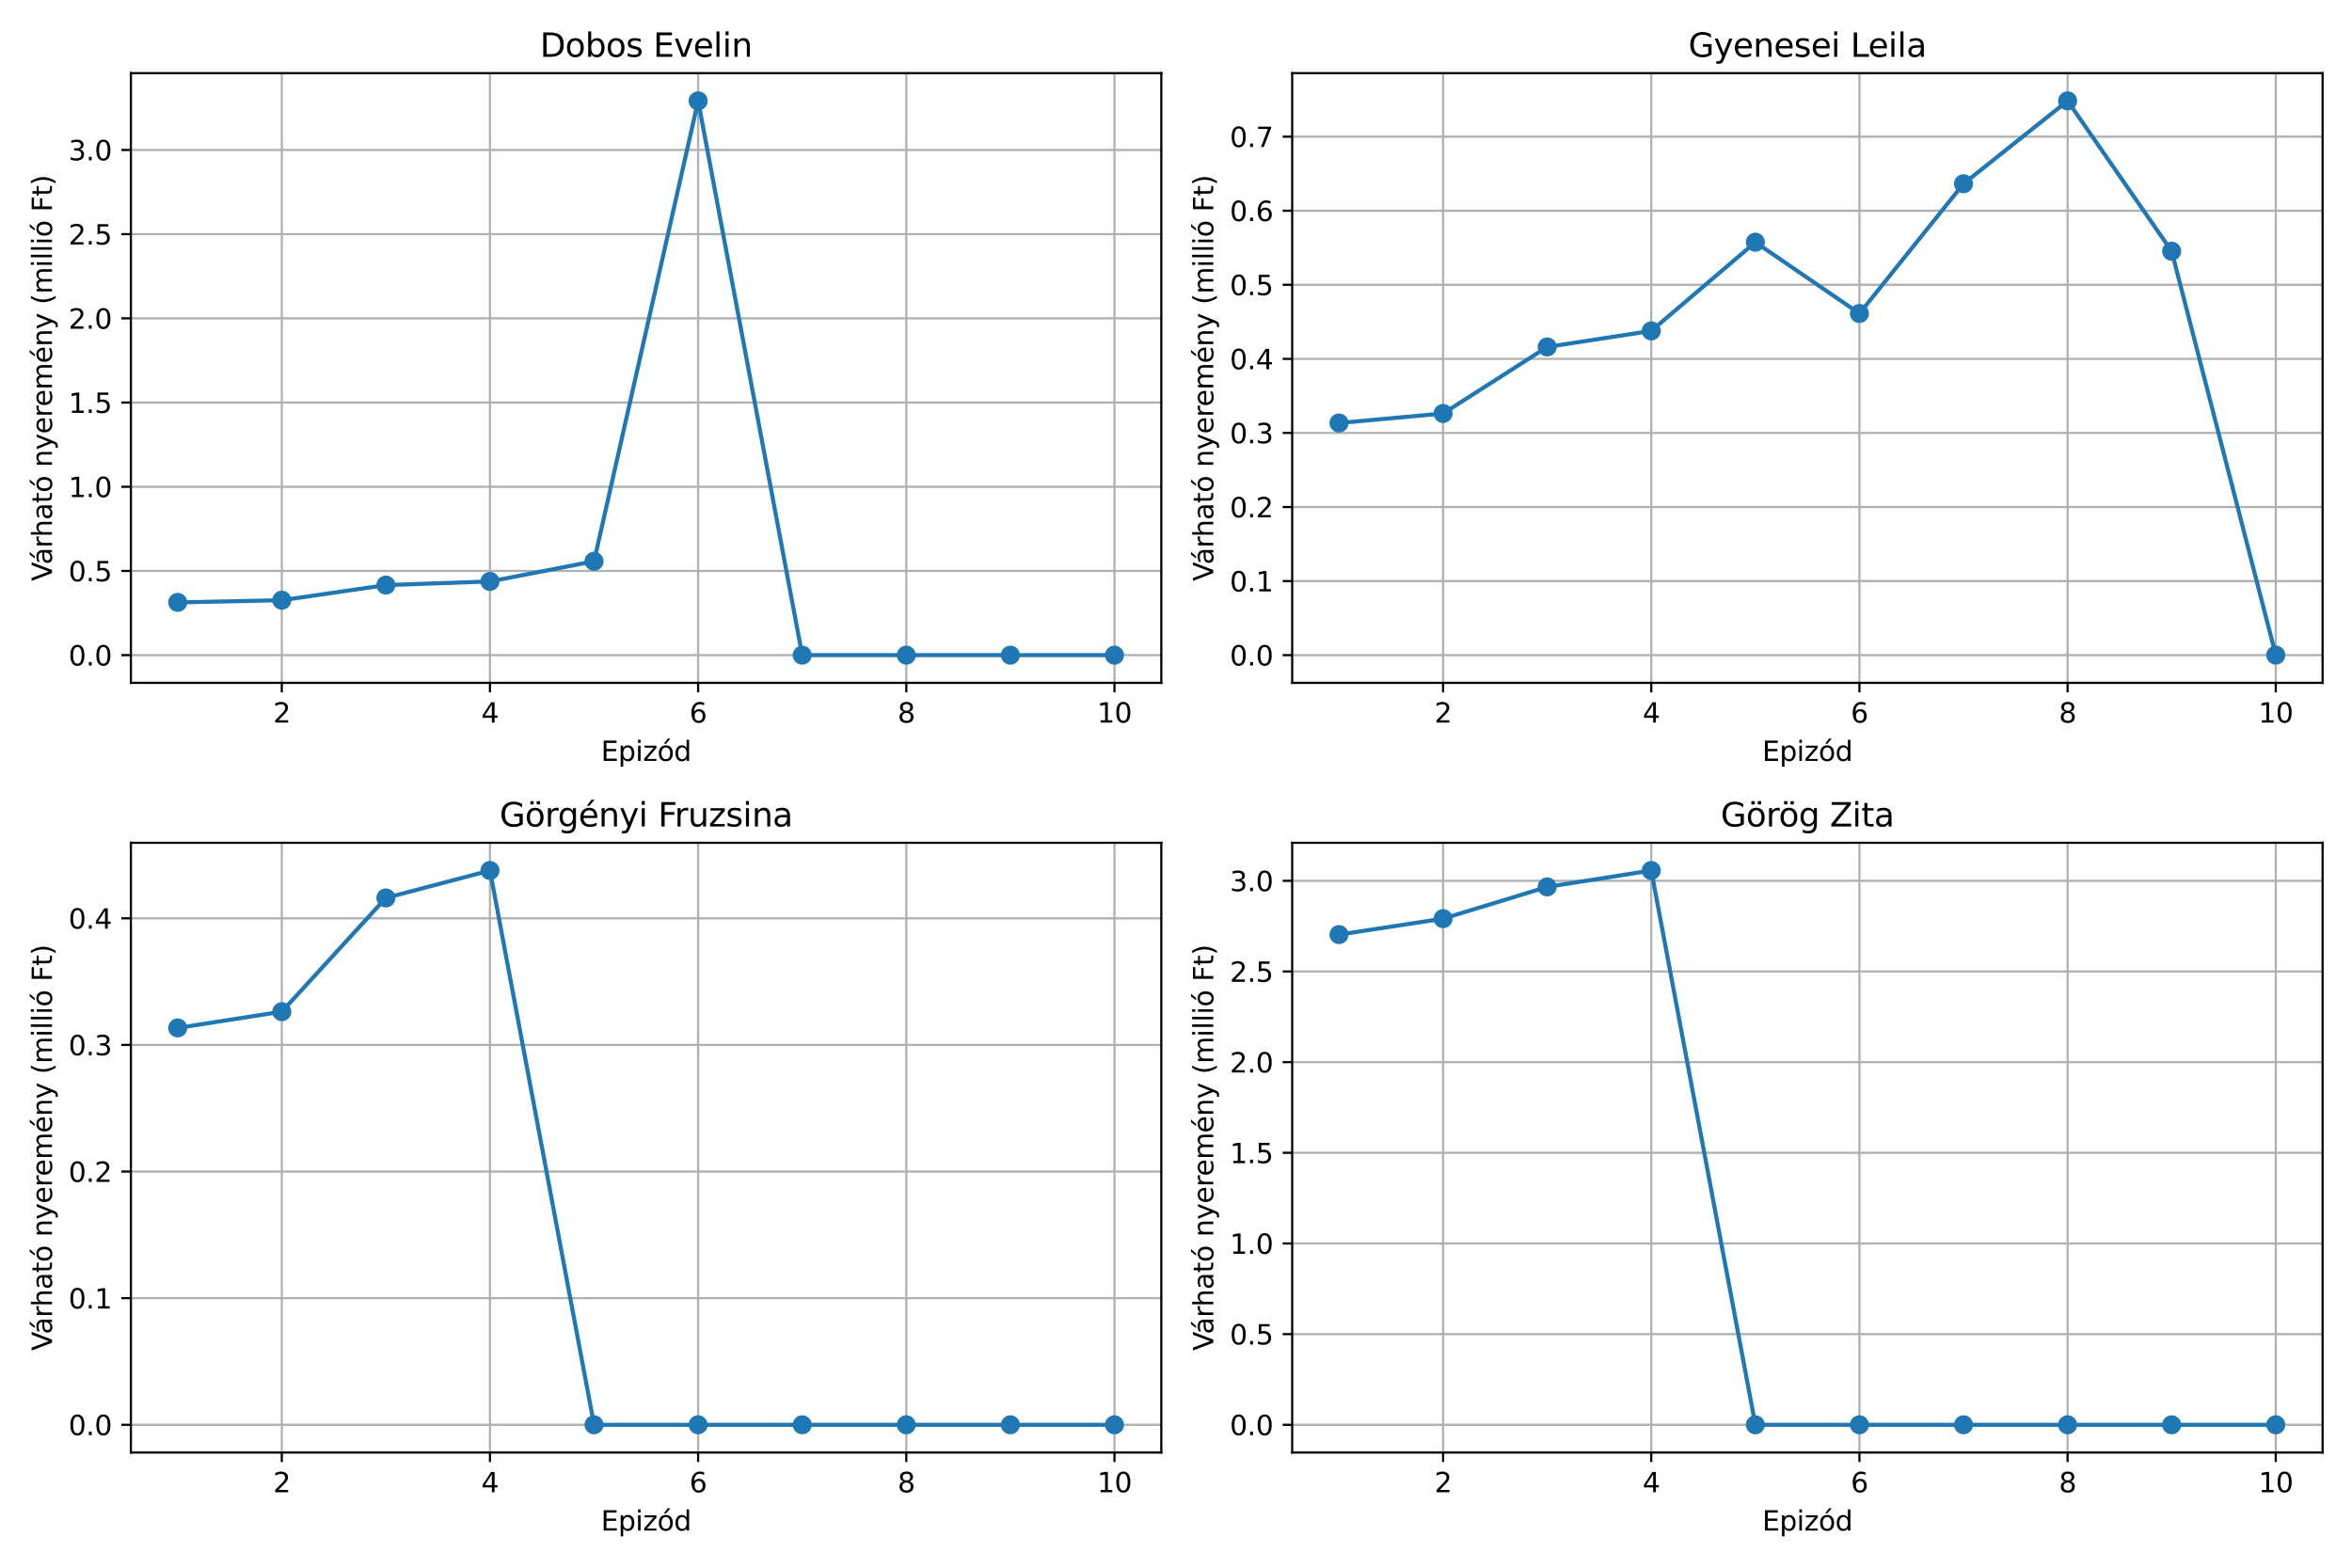 <?xml version="1.0" encoding="utf-8" standalone="no"?>
<!DOCTYPE svg PUBLIC "-//W3C//DTD SVG 1.1//EN"
  "http://www.w3.org/Graphics/SVG/1.1/DTD/svg11.dtd">
<svg xmlns:xlink="http://www.w3.org/1999/xlink" width="864pt" height="576pt" viewBox="0 0 864 576" xmlns="http://www.w3.org/2000/svg" version="1.1">
 <defs>
  <style type="text/css">*{stroke-linejoin: round; stroke-linecap: butt}</style>
 </defs>
 <g id="figure_1">
  <g id="patch_1">
   <path d="M 0 576 
L 864 576 
L 864 0 
L 0 0 
z
" style="fill: #ffffff"/>
  </g>
  <g id="axes_1">
   <g id="patch_2">
    <path d="M 48.08 250.9 
L 426.6 250.9 
L 426.6 26.88 
L 48.08 26.88 
z
" style="fill: #ffffff"/>
   </g>
   <g id="matplotlib.axis_1">
    <g id="xtick_1">
     <g id="line2d_1">
      <path d="M 103.52 250.9 
L 103.52 26.88 
" clip-path="url(#p3354c3b234)" style="fill: none; stroke: #b0b0b0; stroke-width: 0.8; stroke-linecap: square"/>
     </g>
     <g id="line2d_2">
      <defs>
       <path id="mb32ad4c5c3" d="M 0 0 
L 0 3.5 
" style="stroke: #000000; stroke-width: 0.8"/>
      </defs>
      <g>
       <use xlink:href="#mb32ad4c5c3" x="103.52" y="250.9" style="stroke: #000000; stroke-width: 0.8"/>
      </g>
     </g>
     <g id="text_1">
      <!-- 2 -->
      <g transform="translate(100.339 265.498) scale(0.1 -0.1)">
       <defs>
        <path id="DejaVuSans-32" d="M 1228 531 
L 3431 531 
L 3431 0 
L 469 0 
L 469 531 
Q 828 903 1448 1529 
Q 2069 2156 2228 2338 
Q 2531 2678 2651 2914 
Q 2772 3150 2772 3378 
Q 2772 3750 2511 3984 
Q 2250 4219 1831 4219 
Q 1534 4219 1204 4116 
Q 875 4013 500 3803 
L 500 4441 
Q 881 4594 1212 4672 
Q 1544 4750 1819 4750 
Q 2544 4750 2975 4387 
Q 3406 4025 3406 3419 
Q 3406 3131 3298 2873 
Q 3191 2616 2906 2266 
Q 2828 2175 2409 1742 
Q 1991 1309 1228 531 
z
" transform="scale(0.016)"/>
       </defs>
       <use xlink:href="#DejaVuSans-32"/>
      </g>
     </g>
    </g>
    <g id="xtick_2">
     <g id="line2d_3">
      <path d="M 179.988 250.9 
L 179.988 26.88 
" clip-path="url(#p3354c3b234)" style="fill: none; stroke: #b0b0b0; stroke-width: 0.8; stroke-linecap: square"/>
     </g>
     <g id="line2d_4">
      <g>
       <use xlink:href="#mb32ad4c5c3" x="179.988" y="250.9" style="stroke: #000000; stroke-width: 0.8"/>
      </g>
     </g>
     <g id="text_2">
      <!-- 4 -->
      <g transform="translate(176.807 265.498) scale(0.1 -0.1)">
       <defs>
        <path id="DejaVuSans-34" d="M 2419 4116 
L 825 1625 
L 2419 1625 
L 2419 4116 
z
M 2253 4666 
L 3047 4666 
L 3047 1625 
L 3713 1625 
L 3713 1100 
L 3047 1100 
L 3047 0 
L 2419 0 
L 2419 1100 
L 313 1100 
L 313 1709 
L 2253 4666 
z
" transform="scale(0.016)"/>
       </defs>
       <use xlink:href="#DejaVuSans-34"/>
      </g>
     </g>
    </g>
    <g id="xtick_3">
     <g id="line2d_5">
      <path d="M 256.457 250.9 
L 256.457 26.88 
" clip-path="url(#p3354c3b234)" style="fill: none; stroke: #b0b0b0; stroke-width: 0.8; stroke-linecap: square"/>
     </g>
     <g id="line2d_6">
      <g>
       <use xlink:href="#mb32ad4c5c3" x="256.457" y="250.9" style="stroke: #000000; stroke-width: 0.8"/>
      </g>
     </g>
     <g id="text_3">
      <!-- 6 -->
      <g transform="translate(253.276 265.498) scale(0.1 -0.1)">
       <defs>
        <path id="DejaVuSans-36" d="M 2113 2584 
Q 1688 2584 1439 2293 
Q 1191 2003 1191 1497 
Q 1191 994 1439 701 
Q 1688 409 2113 409 
Q 2538 409 2786 701 
Q 3034 994 3034 1497 
Q 3034 2003 2786 2293 
Q 2538 2584 2113 2584 
z
M 3366 4563 
L 3366 3988 
Q 3128 4100 2886 4159 
Q 2644 4219 2406 4219 
Q 1781 4219 1451 3797 
Q 1122 3375 1075 2522 
Q 1259 2794 1537 2939 
Q 1816 3084 2150 3084 
Q 2853 3084 3261 2657 
Q 3669 2231 3669 1497 
Q 3669 778 3244 343 
Q 2819 -91 2113 -91 
Q 1303 -91 875 529 
Q 447 1150 447 2328 
Q 447 3434 972 4092 
Q 1497 4750 2381 4750 
Q 2619 4750 2861 4703 
Q 3103 4656 3366 4563 
z
" transform="scale(0.016)"/>
       </defs>
       <use xlink:href="#DejaVuSans-36"/>
      </g>
     </g>
    </g>
    <g id="xtick_4">
     <g id="line2d_7">
      <path d="M 332.926 250.9 
L 332.926 26.88 
" clip-path="url(#p3354c3b234)" style="fill: none; stroke: #b0b0b0; stroke-width: 0.8; stroke-linecap: square"/>
     </g>
     <g id="line2d_8">
      <g>
       <use xlink:href="#mb32ad4c5c3" x="332.926" y="250.9" style="stroke: #000000; stroke-width: 0.8"/>
      </g>
     </g>
     <g id="text_4">
      <!-- 8 -->
      <g transform="translate(329.745 265.498) scale(0.1 -0.1)">
       <defs>
        <path id="DejaVuSans-38" d="M 2034 2216 
Q 1584 2216 1326 1975 
Q 1069 1734 1069 1313 
Q 1069 891 1326 650 
Q 1584 409 2034 409 
Q 2484 409 2743 651 
Q 3003 894 3003 1313 
Q 3003 1734 2745 1975 
Q 2488 2216 2034 2216 
z
M 1403 2484 
Q 997 2584 770 2862 
Q 544 3141 544 3541 
Q 544 4100 942 4425 
Q 1341 4750 2034 4750 
Q 2731 4750 3128 4425 
Q 3525 4100 3525 3541 
Q 3525 3141 3298 2862 
Q 3072 2584 2669 2484 
Q 3125 2378 3379 2068 
Q 3634 1759 3634 1313 
Q 3634 634 3220 271 
Q 2806 -91 2034 -91 
Q 1263 -91 848 271 
Q 434 634 434 1313 
Q 434 1759 690 2068 
Q 947 2378 1403 2484 
z
M 1172 3481 
Q 1172 3119 1398 2916 
Q 1625 2713 2034 2713 
Q 2441 2713 2670 2916 
Q 2900 3119 2900 3481 
Q 2900 3844 2670 4047 
Q 2441 4250 2034 4250 
Q 1625 4250 1398 4047 
Q 1172 3844 1172 3481 
z
" transform="scale(0.016)"/>
       </defs>
       <use xlink:href="#DejaVuSans-38"/>
      </g>
     </g>
    </g>
    <g id="xtick_5">
     <g id="line2d_9">
      <path d="M 409.395 250.9 
L 409.395 26.88 
" clip-path="url(#p3354c3b234)" style="fill: none; stroke: #b0b0b0; stroke-width: 0.8; stroke-linecap: square"/>
     </g>
     <g id="line2d_10">
      <g>
       <use xlink:href="#mb32ad4c5c3" x="409.395" y="250.9" style="stroke: #000000; stroke-width: 0.8"/>
      </g>
     </g>
     <g id="text_5">
      <!-- 10 -->
      <g transform="translate(403.032 265.498) scale(0.1 -0.1)">
       <defs>
        <path id="DejaVuSans-31" d="M 794 531 
L 1825 531 
L 1825 4091 
L 703 3866 
L 703 4441 
L 1819 4666 
L 2450 4666 
L 2450 531 
L 3481 531 
L 3481 0 
L 794 0 
L 794 531 
z
" transform="scale(0.016)"/>
        <path id="DejaVuSans-30" d="M 2034 4250 
Q 1547 4250 1301 3770 
Q 1056 3291 1056 2328 
Q 1056 1369 1301 889 
Q 1547 409 2034 409 
Q 2525 409 2770 889 
Q 3016 1369 3016 2328 
Q 3016 3291 2770 3770 
Q 2525 4250 2034 4250 
z
M 2034 4750 
Q 2819 4750 3233 4129 
Q 3647 3509 3647 2328 
Q 3647 1150 3233 529 
Q 2819 -91 2034 -91 
Q 1250 -91 836 529 
Q 422 1150 422 2328 
Q 422 3509 836 4129 
Q 1250 4750 2034 4750 
z
" transform="scale(0.016)"/>
       </defs>
       <use xlink:href="#DejaVuSans-31"/>
       <use xlink:href="#DejaVuSans-30" x="63.623"/>
      </g>
     </g>
    </g>
    <g id="text_6">
     <!-- Epizód -->
     <g transform="translate(220.76 279.577) scale(0.1 -0.1)">
      <defs>
       <path id="DejaVuSans-45" d="M 628 4666 
L 3578 4666 
L 3578 4134 
L 1259 4134 
L 1259 2753 
L 3481 2753 
L 3481 2222 
L 1259 2222 
L 1259 531 
L 3634 531 
L 3634 0 
L 628 0 
L 628 4666 
z
" transform="scale(0.016)"/>
       <path id="DejaVuSans-70" d="M 1159 525 
L 1159 -1331 
L 581 -1331 
L 581 3500 
L 1159 3500 
L 1159 2969 
Q 1341 3281 1617 3432 
Q 1894 3584 2278 3584 
Q 2916 3584 3314 3078 
Q 3713 2572 3713 1747 
Q 3713 922 3314 415 
Q 2916 -91 2278 -91 
Q 1894 -91 1617 61 
Q 1341 213 1159 525 
z
M 3116 1747 
Q 3116 2381 2855 2742 
Q 2594 3103 2138 3103 
Q 1681 3103 1420 2742 
Q 1159 2381 1159 1747 
Q 1159 1113 1420 752 
Q 1681 391 2138 391 
Q 2594 391 2855 752 
Q 3116 1113 3116 1747 
z
" transform="scale(0.016)"/>
       <path id="DejaVuSans-69" d="M 603 3500 
L 1178 3500 
L 1178 0 
L 603 0 
L 603 3500 
z
M 603 4863 
L 1178 4863 
L 1178 4134 
L 603 4134 
L 603 4863 
z
" transform="scale(0.016)"/>
       <path id="DejaVuSans-7a" d="M 353 3500 
L 3084 3500 
L 3084 2975 
L 922 459 
L 3084 459 
L 3084 0 
L 275 0 
L 275 525 
L 2438 3041 
L 353 3041 
L 353 3500 
z
" transform="scale(0.016)"/>
       <path id="DejaVuSans-f3" d="M 1959 3097 
Q 1497 3097 1228 2736 
Q 959 2375 959 1747 
Q 959 1119 1226 758 
Q 1494 397 1959 397 
Q 2419 397 2687 759 
Q 2956 1122 2956 1747 
Q 2956 2369 2687 2733 
Q 2419 3097 1959 3097 
z
M 1959 3584 
Q 2709 3584 3137 3096 
Q 3566 2609 3566 1747 
Q 3566 888 3137 398 
Q 2709 -91 1959 -91 
Q 1206 -91 779 398 
Q 353 888 353 1747 
Q 353 2609 779 3096 
Q 1206 3584 1959 3584 
z
M 2394 5119 
L 3016 5119 
L 1998 3944 
L 1519 3944 
L 2394 5119 
z
" transform="scale(0.016)"/>
       <path id="DejaVuSans-64" d="M 2906 2969 
L 2906 4863 
L 3481 4863 
L 3481 0 
L 2906 0 
L 2906 525 
Q 2725 213 2448 61 
Q 2172 -91 1784 -91 
Q 1150 -91 751 415 
Q 353 922 353 1747 
Q 353 2572 751 3078 
Q 1150 3584 1784 3584 
Q 2172 3584 2448 3432 
Q 2725 3281 2906 2969 
z
M 947 1747 
Q 947 1113 1208 752 
Q 1469 391 1925 391 
Q 2381 391 2643 752 
Q 2906 1113 2906 1747 
Q 2906 2381 2643 2742 
Q 2381 3103 1925 3103 
Q 1469 3103 1208 2742 
Q 947 2381 947 1747 
z
" transform="scale(0.016)"/>
      </defs>
      <use xlink:href="#DejaVuSans-45"/>
      <use xlink:href="#DejaVuSans-70" x="63.184"/>
      <use xlink:href="#DejaVuSans-69" x="126.66"/>
      <use xlink:href="#DejaVuSans-7a" x="154.443"/>
      <use xlink:href="#DejaVuSans-f3" x="206.934"/>
      <use xlink:href="#DejaVuSans-64" x="268.115"/>
     </g>
    </g>
   </g>
   <g id="matplotlib.axis_2">
    <g id="ytick_1">
     <g id="line2d_11">
      <path d="M 48.08 240.717 
L 426.6 240.717 
" clip-path="url(#p3354c3b234)" style="fill: none; stroke: #b0b0b0; stroke-width: 0.8; stroke-linecap: square"/>
     </g>
     <g id="line2d_12">
      <defs>
       <path id="mc150504f94" d="M 0 0 
L -3.5 0 
" style="stroke: #000000; stroke-width: 0.8"/>
      </defs>
      <g>
       <use xlink:href="#mc150504f94" x="48.08" y="240.717" style="stroke: #000000; stroke-width: 0.8"/>
      </g>
     </g>
     <g id="text_7">
      <!-- 0.0 -->
      <g transform="translate(25.177 244.516) scale(0.1 -0.1)">
       <defs>
        <path id="DejaVuSans-2e" d="M 684 794 
L 1344 794 
L 1344 0 
L 684 0 
L 684 794 
z
" transform="scale(0.016)"/>
       </defs>
       <use xlink:href="#DejaVuSans-30"/>
       <use xlink:href="#DejaVuSans-2e" x="63.623"/>
       <use xlink:href="#DejaVuSans-30" x="95.41"/>
      </g>
     </g>
    </g>
    <g id="ytick_2">
     <g id="line2d_13">
      <path d="M 48.08 209.781 
L 426.6 209.781 
" clip-path="url(#p3354c3b234)" style="fill: none; stroke: #b0b0b0; stroke-width: 0.8; stroke-linecap: square"/>
     </g>
     <g id="line2d_14">
      <g>
       <use xlink:href="#mc150504f94" x="48.08" y="209.781" style="stroke: #000000; stroke-width: 0.8"/>
      </g>
     </g>
     <g id="text_8">
      <!-- 0.5 -->
      <g transform="translate(25.177 213.58) scale(0.1 -0.1)">
       <defs>
        <path id="DejaVuSans-35" d="M 691 4666 
L 3169 4666 
L 3169 4134 
L 1269 4134 
L 1269 2991 
Q 1406 3038 1543 3061 
Q 1681 3084 1819 3084 
Q 2600 3084 3056 2656 
Q 3513 2228 3513 1497 
Q 3513 744 3044 326 
Q 2575 -91 1722 -91 
Q 1428 -91 1123 -41 
Q 819 9 494 109 
L 494 744 
Q 775 591 1075 516 
Q 1375 441 1709 441 
Q 2250 441 2565 725 
Q 2881 1009 2881 1497 
Q 2881 1984 2565 2268 
Q 2250 2553 1709 2553 
Q 1456 2553 1204 2497 
Q 953 2441 691 2322 
L 691 4666 
z
" transform="scale(0.016)"/>
       </defs>
       <use xlink:href="#DejaVuSans-30"/>
       <use xlink:href="#DejaVuSans-2e" x="63.623"/>
       <use xlink:href="#DejaVuSans-35" x="95.41"/>
      </g>
     </g>
    </g>
    <g id="ytick_3">
     <g id="line2d_15">
      <path d="M 48.08 178.844 
L 426.6 178.844 
" clip-path="url(#p3354c3b234)" style="fill: none; stroke: #b0b0b0; stroke-width: 0.8; stroke-linecap: square"/>
     </g>
     <g id="line2d_16">
      <g>
       <use xlink:href="#mc150504f94" x="48.08" y="178.844" style="stroke: #000000; stroke-width: 0.8"/>
      </g>
     </g>
     <g id="text_9">
      <!-- 1.0 -->
      <g transform="translate(25.177 182.643) scale(0.1 -0.1)">
       <use xlink:href="#DejaVuSans-31"/>
       <use xlink:href="#DejaVuSans-2e" x="63.623"/>
       <use xlink:href="#DejaVuSans-30" x="95.41"/>
      </g>
     </g>
    </g>
    <g id="ytick_4">
     <g id="line2d_17">
      <path d="M 48.08 147.907 
L 426.6 147.907 
" clip-path="url(#p3354c3b234)" style="fill: none; stroke: #b0b0b0; stroke-width: 0.8; stroke-linecap: square"/>
     </g>
     <g id="line2d_18">
      <g>
       <use xlink:href="#mc150504f94" x="48.08" y="147.907" style="stroke: #000000; stroke-width: 0.8"/>
      </g>
     </g>
     <g id="text_10">
      <!-- 1.5 -->
      <g transform="translate(25.177 151.706) scale(0.1 -0.1)">
       <use xlink:href="#DejaVuSans-31"/>
       <use xlink:href="#DejaVuSans-2e" x="63.623"/>
       <use xlink:href="#DejaVuSans-35" x="95.41"/>
      </g>
     </g>
    </g>
    <g id="ytick_5">
     <g id="line2d_19">
      <path d="M 48.08 116.97 
L 426.6 116.97 
" clip-path="url(#p3354c3b234)" style="fill: none; stroke: #b0b0b0; stroke-width: 0.8; stroke-linecap: square"/>
     </g>
     <g id="line2d_20">
      <g>
       <use xlink:href="#mc150504f94" x="48.08" y="116.97" style="stroke: #000000; stroke-width: 0.8"/>
      </g>
     </g>
     <g id="text_11">
      <!-- 2.0 -->
      <g transform="translate(25.177 120.77) scale(0.1 -0.1)">
       <use xlink:href="#DejaVuSans-32"/>
       <use xlink:href="#DejaVuSans-2e" x="63.623"/>
       <use xlink:href="#DejaVuSans-30" x="95.41"/>
      </g>
     </g>
    </g>
    <g id="ytick_6">
     <g id="line2d_21">
      <path d="M 48.08 86.034 
L 426.6 86.034 
" clip-path="url(#p3354c3b234)" style="fill: none; stroke: #b0b0b0; stroke-width: 0.8; stroke-linecap: square"/>
     </g>
     <g id="line2d_22">
      <g>
       <use xlink:href="#mc150504f94" x="48.08" y="86.034" style="stroke: #000000; stroke-width: 0.8"/>
      </g>
     </g>
     <g id="text_12">
      <!-- 2.5 -->
      <g transform="translate(25.177 89.833) scale(0.1 -0.1)">
       <use xlink:href="#DejaVuSans-32"/>
       <use xlink:href="#DejaVuSans-2e" x="63.623"/>
       <use xlink:href="#DejaVuSans-35" x="95.41"/>
      </g>
     </g>
    </g>
    <g id="ytick_7">
     <g id="line2d_23">
      <path d="M 48.08 55.097 
L 426.6 55.097 
" clip-path="url(#p3354c3b234)" style="fill: none; stroke: #b0b0b0; stroke-width: 0.8; stroke-linecap: square"/>
     </g>
     <g id="line2d_24">
      <g>
       <use xlink:href="#mc150504f94" x="48.08" y="55.097" style="stroke: #000000; stroke-width: 0.8"/>
      </g>
     </g>
     <g id="text_13">
      <!-- 3.0 -->
      <g transform="translate(25.177 58.896) scale(0.1 -0.1)">
       <defs>
        <path id="DejaVuSans-33" d="M 2597 2516 
Q 3050 2419 3304 2112 
Q 3559 1806 3559 1356 
Q 3559 666 3084 287 
Q 2609 -91 1734 -91 
Q 1441 -91 1130 -33 
Q 819 25 488 141 
L 488 750 
Q 750 597 1062 519 
Q 1375 441 1716 441 
Q 2309 441 2620 675 
Q 2931 909 2931 1356 
Q 2931 1769 2642 2001 
Q 2353 2234 1838 2234 
L 1294 2234 
L 1294 2753 
L 1863 2753 
Q 2328 2753 2575 2939 
Q 2822 3125 2822 3475 
Q 2822 3834 2567 4026 
Q 2313 4219 1838 4219 
Q 1578 4219 1281 4162 
Q 984 4106 628 3988 
L 628 4550 
Q 988 4650 1302 4700 
Q 1616 4750 1894 4750 
Q 2613 4750 3031 4423 
Q 3450 4097 3450 3541 
Q 3450 3153 3228 2886 
Q 3006 2619 2597 2516 
z
" transform="scale(0.016)"/>
       </defs>
       <use xlink:href="#DejaVuSans-33"/>
       <use xlink:href="#DejaVuSans-2e" x="63.623"/>
       <use xlink:href="#DejaVuSans-30" x="95.41"/>
      </g>
     </g>
    </g>
    <g id="text_14">
     <!-- Várható nyeremény (millió Ft) -->
     <g transform="translate(19.097 213.497) rotate(-90) scale(0.1 -0.1)">
      <defs>
       <path id="DejaVuSans-56" d="M 1831 0 
L 50 4666 
L 709 4666 
L 2188 738 
L 3669 4666 
L 4325 4666 
L 2547 0 
L 1831 0 
z
" transform="scale(0.016)"/>
       <path id="DejaVuSans-e1" d="M 2194 1759 
Q 1497 1759 1228 1600 
Q 959 1441 959 1056 
Q 959 750 1161 570 
Q 1363 391 1709 391 
Q 2188 391 2477 730 
Q 2766 1069 2766 1631 
L 2766 1759 
L 2194 1759 
z
M 3341 1997 
L 3341 0 
L 2766 0 
L 2766 531 
Q 2569 213 2275 61 
Q 1981 -91 1556 -91 
Q 1019 -91 701 211 
Q 384 513 384 1019 
Q 384 1609 779 1909 
Q 1175 2209 1959 2209 
L 2766 2209 
L 2766 2266 
Q 2766 2663 2505 2880 
Q 2244 3097 1772 3097 
Q 1472 3097 1187 3025 
Q 903 2953 641 2809 
L 641 3341 
Q 956 3463 1253 3523 
Q 1550 3584 1831 3584 
Q 2591 3584 2966 3190 
Q 3341 2797 3341 1997 
z
M 2290 5119 
L 2912 5119 
L 1894 3944 
L 1415 3944 
L 2290 5119 
z
" transform="scale(0.016)"/>
       <path id="DejaVuSans-72" d="M 2631 2963 
Q 2534 3019 2420 3045 
Q 2306 3072 2169 3072 
Q 1681 3072 1420 2755 
Q 1159 2438 1159 1844 
L 1159 0 
L 581 0 
L 581 3500 
L 1159 3500 
L 1159 2956 
Q 1341 3275 1631 3429 
Q 1922 3584 2338 3584 
Q 2397 3584 2469 3576 
Q 2541 3569 2628 3553 
L 2631 2963 
z
" transform="scale(0.016)"/>
       <path id="DejaVuSans-68" d="M 3513 2113 
L 3513 0 
L 2938 0 
L 2938 2094 
Q 2938 2591 2744 2837 
Q 2550 3084 2163 3084 
Q 1697 3084 1428 2787 
Q 1159 2491 1159 1978 
L 1159 0 
L 581 0 
L 581 4863 
L 1159 4863 
L 1159 2956 
Q 1366 3272 1645 3428 
Q 1925 3584 2291 3584 
Q 2894 3584 3203 3211 
Q 3513 2838 3513 2113 
z
" transform="scale(0.016)"/>
       <path id="DejaVuSans-61" d="M 2194 1759 
Q 1497 1759 1228 1600 
Q 959 1441 959 1056 
Q 959 750 1161 570 
Q 1363 391 1709 391 
Q 2188 391 2477 730 
Q 2766 1069 2766 1631 
L 2766 1759 
L 2194 1759 
z
M 3341 1997 
L 3341 0 
L 2766 0 
L 2766 531 
Q 2569 213 2275 61 
Q 1981 -91 1556 -91 
Q 1019 -91 701 211 
Q 384 513 384 1019 
Q 384 1609 779 1909 
Q 1175 2209 1959 2209 
L 2766 2209 
L 2766 2266 
Q 2766 2663 2505 2880 
Q 2244 3097 1772 3097 
Q 1472 3097 1187 3025 
Q 903 2953 641 2809 
L 641 3341 
Q 956 3463 1253 3523 
Q 1550 3584 1831 3584 
Q 2591 3584 2966 3190 
Q 3341 2797 3341 1997 
z
" transform="scale(0.016)"/>
       <path id="DejaVuSans-74" d="M 1172 4494 
L 1172 3500 
L 2356 3500 
L 2356 3053 
L 1172 3053 
L 1172 1153 
Q 1172 725 1289 603 
Q 1406 481 1766 481 
L 2356 481 
L 2356 0 
L 1766 0 
Q 1100 0 847 248 
Q 594 497 594 1153 
L 594 3053 
L 172 3053 
L 172 3500 
L 594 3500 
L 594 4494 
L 1172 4494 
z
" transform="scale(0.016)"/>
       <path id="DejaVuSans-20" transform="scale(0.016)"/>
       <path id="DejaVuSans-6e" d="M 3513 2113 
L 3513 0 
L 2938 0 
L 2938 2094 
Q 2938 2591 2744 2837 
Q 2550 3084 2163 3084 
Q 1697 3084 1428 2787 
Q 1159 2491 1159 1978 
L 1159 0 
L 581 0 
L 581 3500 
L 1159 3500 
L 1159 2956 
Q 1366 3272 1645 3428 
Q 1925 3584 2291 3584 
Q 2894 3584 3203 3211 
Q 3513 2838 3513 2113 
z
" transform="scale(0.016)"/>
       <path id="DejaVuSans-79" d="M 2059 -325 
Q 1816 -950 1584 -1140 
Q 1353 -1331 966 -1331 
L 506 -1331 
L 506 -850 
L 844 -850 
Q 1081 -850 1212 -737 
Q 1344 -625 1503 -206 
L 1606 56 
L 191 3500 
L 800 3500 
L 1894 763 
L 2988 3500 
L 3597 3500 
L 2059 -325 
z
" transform="scale(0.016)"/>
       <path id="DejaVuSans-65" d="M 3597 1894 
L 3597 1613 
L 953 1613 
Q 991 1019 1311 708 
Q 1631 397 2203 397 
Q 2534 397 2845 478 
Q 3156 559 3463 722 
L 3463 178 
Q 3153 47 2828 -22 
Q 2503 -91 2169 -91 
Q 1331 -91 842 396 
Q 353 884 353 1716 
Q 353 2575 817 3079 
Q 1281 3584 2069 3584 
Q 2775 3584 3186 3129 
Q 3597 2675 3597 1894 
z
M 3022 2063 
Q 3016 2534 2758 2815 
Q 2500 3097 2075 3097 
Q 1594 3097 1305 2825 
Q 1016 2553 972 2059 
L 3022 2063 
z
" transform="scale(0.016)"/>
       <path id="DejaVuSans-6d" d="M 3328 2828 
Q 3544 3216 3844 3400 
Q 4144 3584 4550 3584 
Q 5097 3584 5394 3201 
Q 5691 2819 5691 2113 
L 5691 0 
L 5113 0 
L 5113 2094 
Q 5113 2597 4934 2840 
Q 4756 3084 4391 3084 
Q 3944 3084 3684 2787 
Q 3425 2491 3425 1978 
L 3425 0 
L 2847 0 
L 2847 2094 
Q 2847 2600 2669 2842 
Q 2491 3084 2119 3084 
Q 1678 3084 1418 2786 
Q 1159 2488 1159 1978 
L 1159 0 
L 581 0 
L 581 3500 
L 1159 3500 
L 1159 2956 
Q 1356 3278 1631 3431 
Q 1906 3584 2284 3584 
Q 2666 3584 2933 3390 
Q 3200 3197 3328 2828 
z
" transform="scale(0.016)"/>
       <path id="DejaVuSans-e9" d="M 3597 1894 
L 3597 1613 
L 953 1613 
Q 991 1019 1311 708 
Q 1631 397 2203 397 
Q 2534 397 2845 478 
Q 3156 559 3463 722 
L 3463 178 
Q 3153 47 2828 -22 
Q 2503 -91 2169 -91 
Q 1331 -91 842 396 
Q 353 884 353 1716 
Q 353 2575 817 3079 
Q 1281 3584 2069 3584 
Q 2775 3584 3186 3129 
Q 3597 2675 3597 1894 
z
M 3022 2063 
Q 3016 2534 2758 2815 
Q 2500 3097 2075 3097 
Q 1594 3097 1305 2825 
Q 1016 2553 972 2059 
L 3022 2063 
z
M 2466 5119 
L 3088 5119 
L 2070 3944 
L 1591 3944 
L 2466 5119 
z
" transform="scale(0.016)"/>
       <path id="DejaVuSans-28" d="M 1984 4856 
Q 1566 4138 1362 3434 
Q 1159 2731 1159 2009 
Q 1159 1288 1364 580 
Q 1569 -128 1984 -844 
L 1484 -844 
Q 1016 -109 783 600 
Q 550 1309 550 2009 
Q 550 2706 781 3412 
Q 1013 4119 1484 4856 
L 1984 4856 
z
" transform="scale(0.016)"/>
       <path id="DejaVuSans-6c" d="M 603 4863 
L 1178 4863 
L 1178 0 
L 603 0 
L 603 4863 
z
" transform="scale(0.016)"/>
       <path id="DejaVuSans-46" d="M 628 4666 
L 3309 4666 
L 3309 4134 
L 1259 4134 
L 1259 2759 
L 3109 2759 
L 3109 2228 
L 1259 2228 
L 1259 0 
L 628 0 
L 628 4666 
z
" transform="scale(0.016)"/>
       <path id="DejaVuSans-29" d="M 513 4856 
L 1013 4856 
Q 1481 4119 1714 3412 
Q 1947 2706 1947 2009 
Q 1947 1309 1714 600 
Q 1481 -109 1013 -844 
L 513 -844 
Q 928 -128 1133 580 
Q 1338 1288 1338 2009 
Q 1338 2731 1133 3434 
Q 928 4138 513 4856 
z
" transform="scale(0.016)"/>
      </defs>
      <use xlink:href="#DejaVuSans-56"/>
      <use xlink:href="#DejaVuSans-e1" x="60.658"/>
      <use xlink:href="#DejaVuSans-72" x="121.938"/>
      <use xlink:href="#DejaVuSans-68" x="161.301"/>
      <use xlink:href="#DejaVuSans-61" x="224.68"/>
      <use xlink:href="#DejaVuSans-74" x="285.959"/>
      <use xlink:href="#DejaVuSans-f3" x="325.168"/>
      <use xlink:href="#DejaVuSans-20" x="386.35"/>
      <use xlink:href="#DejaVuSans-6e" x="418.137"/>
      <use xlink:href="#DejaVuSans-79" x="481.516"/>
      <use xlink:href="#DejaVuSans-65" x="540.695"/>
      <use xlink:href="#DejaVuSans-72" x="602.219"/>
      <use xlink:href="#DejaVuSans-65" x="641.082"/>
      <use xlink:href="#DejaVuSans-6d" x="702.605"/>
      <use xlink:href="#DejaVuSans-e9" x="800.018"/>
      <use xlink:href="#DejaVuSans-6e" x="861.541"/>
      <use xlink:href="#DejaVuSans-79" x="924.92"/>
      <use xlink:href="#DejaVuSans-20" x="984.1"/>
      <use xlink:href="#DejaVuSans-28" x="1015.887"/>
      <use xlink:href="#DejaVuSans-6d" x="1054.9"/>
      <use xlink:href="#DejaVuSans-69" x="1152.312"/>
      <use xlink:href="#DejaVuSans-6c" x="1180.096"/>
      <use xlink:href="#DejaVuSans-6c" x="1207.879"/>
      <use xlink:href="#DejaVuSans-69" x="1235.662"/>
      <use xlink:href="#DejaVuSans-f3" x="1263.445"/>
      <use xlink:href="#DejaVuSans-20" x="1324.627"/>
      <use xlink:href="#DejaVuSans-46" x="1356.414"/>
      <use xlink:href="#DejaVuSans-74" x="1413.934"/>
      <use xlink:href="#DejaVuSans-29" x="1453.143"/>
     </g>
    </g>
   </g>
   <g id="line2d_25">
    <path d="M 65.285 221.324 
L 103.52 220.53 
L 141.754 214.972 
L 179.988 213.632 
L 218.223 206.223 
L 256.457 37.063 
L 294.692 240.717 
L 332.926 240.717 
L 371.16 240.717 
L 409.395 240.717 
" clip-path="url(#p3354c3b234)" style="fill: none; stroke: #1f77b4; stroke-width: 1.5; stroke-linecap: square"/>
    <defs>
     <path id="m06330f5fdd" d="M 0 3 
C 0.796 3 1.559 2.684 2.121 2.121 
C 2.684 1.559 3 0.796 3 0 
C 3 -0.796 2.684 -1.559 2.121 -2.121 
C 1.559 -2.684 0.796 -3 0 -3 
C -0.796 -3 -1.559 -2.684 -2.121 -2.121 
C -2.684 -1.559 -3 -0.796 -3 0 
C -3 0.796 -2.684 1.559 -2.121 2.121 
C -1.559 2.684 -0.796 3 0 3 
z
" style="stroke: #1f77b4"/>
    </defs>
    <g clip-path="url(#p3354c3b234)">
     <use xlink:href="#m06330f5fdd" x="65.285" y="221.324" style="fill: #1f77b4; stroke: #1f77b4"/>
     <use xlink:href="#m06330f5fdd" x="103.52" y="220.53" style="fill: #1f77b4; stroke: #1f77b4"/>
     <use xlink:href="#m06330f5fdd" x="141.754" y="214.972" style="fill: #1f77b4; stroke: #1f77b4"/>
     <use xlink:href="#m06330f5fdd" x="179.988" y="213.632" style="fill: #1f77b4; stroke: #1f77b4"/>
     <use xlink:href="#m06330f5fdd" x="218.223" y="206.223" style="fill: #1f77b4; stroke: #1f77b4"/>
     <use xlink:href="#m06330f5fdd" x="256.457" y="37.063" style="fill: #1f77b4; stroke: #1f77b4"/>
     <use xlink:href="#m06330f5fdd" x="294.692" y="240.717" style="fill: #1f77b4; stroke: #1f77b4"/>
     <use xlink:href="#m06330f5fdd" x="332.926" y="240.717" style="fill: #1f77b4; stroke: #1f77b4"/>
     <use xlink:href="#m06330f5fdd" x="371.16" y="240.717" style="fill: #1f77b4; stroke: #1f77b4"/>
     <use xlink:href="#m06330f5fdd" x="409.395" y="240.717" style="fill: #1f77b4; stroke: #1f77b4"/>
    </g>
   </g>
   <g id="patch_3">
    <path d="M 48.08 250.9 
L 48.08 26.88 
" style="fill: none; stroke: #000000; stroke-width: 0.8; stroke-linejoin: miter; stroke-linecap: square"/>
   </g>
   <g id="patch_4">
    <path d="M 426.6 250.9 
L 426.6 26.88 
" style="fill: none; stroke: #000000; stroke-width: 0.8; stroke-linejoin: miter; stroke-linecap: square"/>
   </g>
   <g id="patch_5">
    <path d="M 48.08 250.9 
L 426.6 250.9 
" style="fill: none; stroke: #000000; stroke-width: 0.8; stroke-linejoin: miter; stroke-linecap: square"/>
   </g>
   <g id="patch_6">
    <path d="M 48.08 26.88 
L 426.6 26.88 
" style="fill: none; stroke: #000000; stroke-width: 0.8; stroke-linejoin: miter; stroke-linecap: square"/>
   </g>
   <g id="text_15">
    <!-- Dobos Evelin -->
    <g transform="translate(198.365 20.88) scale(0.12 -0.12)">
     <defs>
      <path id="DejaVuSans-44" d="M 1259 4147 
L 1259 519 
L 2022 519 
Q 2988 519 3436 956 
Q 3884 1394 3884 2338 
Q 3884 3275 3436 3711 
Q 2988 4147 2022 4147 
L 1259 4147 
z
M 628 4666 
L 1925 4666 
Q 3281 4666 3915 4102 
Q 4550 3538 4550 2338 
Q 4550 1131 3912 565 
Q 3275 0 1925 0 
L 628 0 
L 628 4666 
z
" transform="scale(0.016)"/>
      <path id="DejaVuSans-6f" d="M 1959 3097 
Q 1497 3097 1228 2736 
Q 959 2375 959 1747 
Q 959 1119 1226 758 
Q 1494 397 1959 397 
Q 2419 397 2687 759 
Q 2956 1122 2956 1747 
Q 2956 2369 2687 2733 
Q 2419 3097 1959 3097 
z
M 1959 3584 
Q 2709 3584 3137 3096 
Q 3566 2609 3566 1747 
Q 3566 888 3137 398 
Q 2709 -91 1959 -91 
Q 1206 -91 779 398 
Q 353 888 353 1747 
Q 353 2609 779 3096 
Q 1206 3584 1959 3584 
z
" transform="scale(0.016)"/>
      <path id="DejaVuSans-62" d="M 3116 1747 
Q 3116 2381 2855 2742 
Q 2594 3103 2138 3103 
Q 1681 3103 1420 2742 
Q 1159 2381 1159 1747 
Q 1159 1113 1420 752 
Q 1681 391 2138 391 
Q 2594 391 2855 752 
Q 3116 1113 3116 1747 
z
M 1159 2969 
Q 1341 3281 1617 3432 
Q 1894 3584 2278 3584 
Q 2916 3584 3314 3078 
Q 3713 2572 3713 1747 
Q 3713 922 3314 415 
Q 2916 -91 2278 -91 
Q 1894 -91 1617 61 
Q 1341 213 1159 525 
L 1159 0 
L 581 0 
L 581 4863 
L 1159 4863 
L 1159 2969 
z
" transform="scale(0.016)"/>
      <path id="DejaVuSans-73" d="M 2834 3397 
L 2834 2853 
Q 2591 2978 2328 3040 
Q 2066 3103 1784 3103 
Q 1356 3103 1142 2972 
Q 928 2841 928 2578 
Q 928 2378 1081 2264 
Q 1234 2150 1697 2047 
L 1894 2003 
Q 2506 1872 2764 1633 
Q 3022 1394 3022 966 
Q 3022 478 2636 193 
Q 2250 -91 1575 -91 
Q 1294 -91 989 -36 
Q 684 19 347 128 
L 347 722 
Q 666 556 975 473 
Q 1284 391 1588 391 
Q 1994 391 2212 530 
Q 2431 669 2431 922 
Q 2431 1156 2273 1281 
Q 2116 1406 1581 1522 
L 1381 1569 
Q 847 1681 609 1914 
Q 372 2147 372 2553 
Q 372 3047 722 3315 
Q 1072 3584 1716 3584 
Q 2034 3584 2315 3537 
Q 2597 3491 2834 3397 
z
" transform="scale(0.016)"/>
      <path id="DejaVuSans-76" d="M 191 3500 
L 800 3500 
L 1894 563 
L 2988 3500 
L 3597 3500 
L 2284 0 
L 1503 0 
L 191 3500 
z
" transform="scale(0.016)"/>
     </defs>
     <use xlink:href="#DejaVuSans-44"/>
     <use xlink:href="#DejaVuSans-6f" x="77.002"/>
     <use xlink:href="#DejaVuSans-62" x="138.184"/>
     <use xlink:href="#DejaVuSans-6f" x="201.66"/>
     <use xlink:href="#DejaVuSans-73" x="262.842"/>
     <use xlink:href="#DejaVuSans-20" x="314.941"/>
     <use xlink:href="#DejaVuSans-45" x="346.729"/>
     <use xlink:href="#DejaVuSans-76" x="409.912"/>
     <use xlink:href="#DejaVuSans-65" x="469.092"/>
     <use xlink:href="#DejaVuSans-6c" x="530.615"/>
     <use xlink:href="#DejaVuSans-69" x="558.398"/>
     <use xlink:href="#DejaVuSans-6e" x="586.182"/>
    </g>
   </g>
  </g>
  <g id="axes_2">
   <g id="patch_7">
    <path d="M 474.68 250.9 
L 853.2 250.9 
L 853.2 26.88 
L 474.68 26.88 
z
" style="fill: #ffffff"/>
   </g>
   <g id="matplotlib.axis_3">
    <g id="xtick_6">
     <g id="line2d_26">
      <path d="M 530.12 250.9 
L 530.12 26.88 
" clip-path="url(#p3fdee957d1)" style="fill: none; stroke: #b0b0b0; stroke-width: 0.8; stroke-linecap: square"/>
     </g>
     <g id="line2d_27">
      <g>
       <use xlink:href="#mb32ad4c5c3" x="530.12" y="250.9" style="stroke: #000000; stroke-width: 0.8"/>
      </g>
     </g>
     <g id="text_16">
      <!-- 2 -->
      <g transform="translate(526.939 265.498) scale(0.1 -0.1)">
       <use xlink:href="#DejaVuSans-32"/>
      </g>
     </g>
    </g>
    <g id="xtick_7">
     <g id="line2d_28">
      <path d="M 606.588 250.9 
L 606.588 26.88 
" clip-path="url(#p3fdee957d1)" style="fill: none; stroke: #b0b0b0; stroke-width: 0.8; stroke-linecap: square"/>
     </g>
     <g id="line2d_29">
      <g>
       <use xlink:href="#mb32ad4c5c3" x="606.588" y="250.9" style="stroke: #000000; stroke-width: 0.8"/>
      </g>
     </g>
     <g id="text_17">
      <!-- 4 -->
      <g transform="translate(603.407 265.498) scale(0.1 -0.1)">
       <use xlink:href="#DejaVuSans-34"/>
      </g>
     </g>
    </g>
    <g id="xtick_8">
     <g id="line2d_30">
      <path d="M 683.057 250.9 
L 683.057 26.88 
" clip-path="url(#p3fdee957d1)" style="fill: none; stroke: #b0b0b0; stroke-width: 0.8; stroke-linecap: square"/>
     </g>
     <g id="line2d_31">
      <g>
       <use xlink:href="#mb32ad4c5c3" x="683.057" y="250.9" style="stroke: #000000; stroke-width: 0.8"/>
      </g>
     </g>
     <g id="text_18">
      <!-- 6 -->
      <g transform="translate(679.876 265.498) scale(0.1 -0.1)">
       <use xlink:href="#DejaVuSans-36"/>
      </g>
     </g>
    </g>
    <g id="xtick_9">
     <g id="line2d_32">
      <path d="M 759.526 250.9 
L 759.526 26.88 
" clip-path="url(#p3fdee957d1)" style="fill: none; stroke: #b0b0b0; stroke-width: 0.8; stroke-linecap: square"/>
     </g>
     <g id="line2d_33">
      <g>
       <use xlink:href="#mb32ad4c5c3" x="759.526" y="250.9" style="stroke: #000000; stroke-width: 0.8"/>
      </g>
     </g>
     <g id="text_19">
      <!-- 8 -->
      <g transform="translate(756.345 265.498) scale(0.1 -0.1)">
       <use xlink:href="#DejaVuSans-38"/>
      </g>
     </g>
    </g>
    <g id="xtick_10">
     <g id="line2d_34">
      <path d="M 835.995 250.9 
L 835.995 26.88 
" clip-path="url(#p3fdee957d1)" style="fill: none; stroke: #b0b0b0; stroke-width: 0.8; stroke-linecap: square"/>
     </g>
     <g id="line2d_35">
      <g>
       <use xlink:href="#mb32ad4c5c3" x="835.995" y="250.9" style="stroke: #000000; stroke-width: 0.8"/>
      </g>
     </g>
     <g id="text_20">
      <!-- 10 -->
      <g transform="translate(829.632 265.498) scale(0.1 -0.1)">
       <use xlink:href="#DejaVuSans-31"/>
       <use xlink:href="#DejaVuSans-30" x="63.623"/>
      </g>
     </g>
    </g>
    <g id="text_21">
     <!-- Epizód -->
     <g transform="translate(647.36 279.577) scale(0.1 -0.1)">
      <use xlink:href="#DejaVuSans-45"/>
      <use xlink:href="#DejaVuSans-70" x="63.184"/>
      <use xlink:href="#DejaVuSans-69" x="126.66"/>
      <use xlink:href="#DejaVuSans-7a" x="154.443"/>
      <use xlink:href="#DejaVuSans-f3" x="206.934"/>
      <use xlink:href="#DejaVuSans-64" x="268.115"/>
     </g>
    </g>
   </g>
   <g id="matplotlib.axis_4">
    <g id="ytick_8">
     <g id="line2d_36">
      <path d="M 474.68 240.717 
L 853.2 240.717 
" clip-path="url(#p3fdee957d1)" style="fill: none; stroke: #b0b0b0; stroke-width: 0.8; stroke-linecap: square"/>
     </g>
     <g id="line2d_37">
      <g>
       <use xlink:href="#mc150504f94" x="474.68" y="240.717" style="stroke: #000000; stroke-width: 0.8"/>
      </g>
     </g>
     <g id="text_22">
      <!-- 0.0 -->
      <g transform="translate(451.777 244.516) scale(0.1 -0.1)">
       <use xlink:href="#DejaVuSans-30"/>
       <use xlink:href="#DejaVuSans-2e" x="63.623"/>
       <use xlink:href="#DejaVuSans-30" x="95.41"/>
      </g>
     </g>
    </g>
    <g id="ytick_9">
     <g id="line2d_38">
      <path d="M 474.68 213.502 
L 853.2 213.502 
" clip-path="url(#p3fdee957d1)" style="fill: none; stroke: #b0b0b0; stroke-width: 0.8; stroke-linecap: square"/>
     </g>
     <g id="line2d_39">
      <g>
       <use xlink:href="#mc150504f94" x="474.68" y="213.502" style="stroke: #000000; stroke-width: 0.8"/>
      </g>
     </g>
     <g id="text_23">
      <!-- 0.1 -->
      <g transform="translate(451.777 217.301) scale(0.1 -0.1)">
       <use xlink:href="#DejaVuSans-30"/>
       <use xlink:href="#DejaVuSans-2e" x="63.623"/>
       <use xlink:href="#DejaVuSans-31" x="95.41"/>
      </g>
     </g>
    </g>
    <g id="ytick_10">
     <g id="line2d_40">
      <path d="M 474.68 186.286 
L 853.2 186.286 
" clip-path="url(#p3fdee957d1)" style="fill: none; stroke: #b0b0b0; stroke-width: 0.8; stroke-linecap: square"/>
     </g>
     <g id="line2d_41">
      <g>
       <use xlink:href="#mc150504f94" x="474.68" y="186.286" style="stroke: #000000; stroke-width: 0.8"/>
      </g>
     </g>
     <g id="text_24">
      <!-- 0.2 -->
      <g transform="translate(451.777 190.085) scale(0.1 -0.1)">
       <use xlink:href="#DejaVuSans-30"/>
       <use xlink:href="#DejaVuSans-2e" x="63.623"/>
       <use xlink:href="#DejaVuSans-32" x="95.41"/>
      </g>
     </g>
    </g>
    <g id="ytick_11">
     <g id="line2d_42">
      <path d="M 474.68 159.07 
L 853.2 159.07 
" clip-path="url(#p3fdee957d1)" style="fill: none; stroke: #b0b0b0; stroke-width: 0.8; stroke-linecap: square"/>
     </g>
     <g id="line2d_43">
      <g>
       <use xlink:href="#mc150504f94" x="474.68" y="159.07" style="stroke: #000000; stroke-width: 0.8"/>
      </g>
     </g>
     <g id="text_25">
      <!-- 0.3 -->
      <g transform="translate(451.777 162.87) scale(0.1 -0.1)">
       <use xlink:href="#DejaVuSans-30"/>
       <use xlink:href="#DejaVuSans-2e" x="63.623"/>
       <use xlink:href="#DejaVuSans-33" x="95.41"/>
      </g>
     </g>
    </g>
    <g id="ytick_12">
     <g id="line2d_44">
      <path d="M 474.68 131.855 
L 853.2 131.855 
" clip-path="url(#p3fdee957d1)" style="fill: none; stroke: #b0b0b0; stroke-width: 0.8; stroke-linecap: square"/>
     </g>
     <g id="line2d_45">
      <g>
       <use xlink:href="#mc150504f94" x="474.68" y="131.855" style="stroke: #000000; stroke-width: 0.8"/>
      </g>
     </g>
     <g id="text_26">
      <!-- 0.4 -->
      <g transform="translate(451.777 135.654) scale(0.1 -0.1)">
       <use xlink:href="#DejaVuSans-30"/>
       <use xlink:href="#DejaVuSans-2e" x="63.623"/>
       <use xlink:href="#DejaVuSans-34" x="95.41"/>
      </g>
     </g>
    </g>
    <g id="ytick_13">
     <g id="line2d_46">
      <path d="M 474.68 104.639 
L 853.2 104.639 
" clip-path="url(#p3fdee957d1)" style="fill: none; stroke: #b0b0b0; stroke-width: 0.8; stroke-linecap: square"/>
     </g>
     <g id="line2d_47">
      <g>
       <use xlink:href="#mc150504f94" x="474.68" y="104.639" style="stroke: #000000; stroke-width: 0.8"/>
      </g>
     </g>
     <g id="text_27">
      <!-- 0.5 -->
      <g transform="translate(451.777 108.438) scale(0.1 -0.1)">
       <use xlink:href="#DejaVuSans-30"/>
       <use xlink:href="#DejaVuSans-2e" x="63.623"/>
       <use xlink:href="#DejaVuSans-35" x="95.41"/>
      </g>
     </g>
    </g>
    <g id="ytick_14">
     <g id="line2d_48">
      <path d="M 474.68 77.424 
L 853.2 77.424 
" clip-path="url(#p3fdee957d1)" style="fill: none; stroke: #b0b0b0; stroke-width: 0.8; stroke-linecap: square"/>
     </g>
     <g id="line2d_49">
      <g>
       <use xlink:href="#mc150504f94" x="474.68" y="77.424" style="stroke: #000000; stroke-width: 0.8"/>
      </g>
     </g>
     <g id="text_28">
      <!-- 0.6 -->
      <g transform="translate(451.777 81.223) scale(0.1 -0.1)">
       <use xlink:href="#DejaVuSans-30"/>
       <use xlink:href="#DejaVuSans-2e" x="63.623"/>
       <use xlink:href="#DejaVuSans-36" x="95.41"/>
      </g>
     </g>
    </g>
    <g id="ytick_15">
     <g id="line2d_50">
      <path d="M 474.68 50.208 
L 853.2 50.208 
" clip-path="url(#p3fdee957d1)" style="fill: none; stroke: #b0b0b0; stroke-width: 0.8; stroke-linecap: square"/>
     </g>
     <g id="line2d_51">
      <g>
       <use xlink:href="#mc150504f94" x="474.68" y="50.208" style="stroke: #000000; stroke-width: 0.8"/>
      </g>
     </g>
     <g id="text_29">
      <!-- 0.7 -->
      <g transform="translate(451.777 54.007) scale(0.1 -0.1)">
       <defs>
        <path id="DejaVuSans-37" d="M 525 4666 
L 3525 4666 
L 3525 4397 
L 1831 0 
L 1172 0 
L 2766 4134 
L 525 4134 
L 525 4666 
z
" transform="scale(0.016)"/>
       </defs>
       <use xlink:href="#DejaVuSans-30"/>
       <use xlink:href="#DejaVuSans-2e" x="63.623"/>
       <use xlink:href="#DejaVuSans-37" x="95.41"/>
      </g>
     </g>
    </g>
    <g id="text_30">
     <!-- Várható nyeremény (millió Ft) -->
     <g transform="translate(445.697 213.497) rotate(-90) scale(0.1 -0.1)">
      <use xlink:href="#DejaVuSans-56"/>
      <use xlink:href="#DejaVuSans-e1" x="60.658"/>
      <use xlink:href="#DejaVuSans-72" x="121.938"/>
      <use xlink:href="#DejaVuSans-68" x="161.301"/>
      <use xlink:href="#DejaVuSans-61" x="224.68"/>
      <use xlink:href="#DejaVuSans-74" x="285.959"/>
      <use xlink:href="#DejaVuSans-f3" x="325.168"/>
      <use xlink:href="#DejaVuSans-20" x="386.35"/>
      <use xlink:href="#DejaVuSans-6e" x="418.137"/>
      <use xlink:href="#DejaVuSans-79" x="481.516"/>
      <use xlink:href="#DejaVuSans-65" x="540.695"/>
      <use xlink:href="#DejaVuSans-72" x="602.219"/>
      <use xlink:href="#DejaVuSans-65" x="641.082"/>
      <use xlink:href="#DejaVuSans-6d" x="702.605"/>
      <use xlink:href="#DejaVuSans-e9" x="800.018"/>
      <use xlink:href="#DejaVuSans-6e" x="861.541"/>
      <use xlink:href="#DejaVuSans-79" x="924.92"/>
      <use xlink:href="#DejaVuSans-20" x="984.1"/>
      <use xlink:href="#DejaVuSans-28" x="1015.887"/>
      <use xlink:href="#DejaVuSans-6d" x="1054.9"/>
      <use xlink:href="#DejaVuSans-69" x="1152.312"/>
      <use xlink:href="#DejaVuSans-6c" x="1180.096"/>
      <use xlink:href="#DejaVuSans-6c" x="1207.879"/>
      <use xlink:href="#DejaVuSans-69" x="1235.662"/>
      <use xlink:href="#DejaVuSans-f3" x="1263.445"/>
      <use xlink:href="#DejaVuSans-20" x="1324.627"/>
      <use xlink:href="#DejaVuSans-46" x="1356.414"/>
      <use xlink:href="#DejaVuSans-74" x="1413.934"/>
      <use xlink:href="#DejaVuSans-29" x="1453.143"/>
     </g>
    </g>
   </g>
   <g id="line2d_52">
    <path d="M 491.885 155.415 
L 530.12 151.922 
L 568.354 127.475 
L 606.588 121.581 
L 644.823 88.992 
L 683.057 115.189 
L 721.292 67.517 
L 759.526 37.063 
L 797.76 92.301 
L 835.995 240.717 
" clip-path="url(#p3fdee957d1)" style="fill: none; stroke: #1f77b4; stroke-width: 1.5; stroke-linecap: square"/>
    <g clip-path="url(#p3fdee957d1)">
     <use xlink:href="#m06330f5fdd" x="491.885" y="155.415" style="fill: #1f77b4; stroke: #1f77b4"/>
     <use xlink:href="#m06330f5fdd" x="530.12" y="151.922" style="fill: #1f77b4; stroke: #1f77b4"/>
     <use xlink:href="#m06330f5fdd" x="568.354" y="127.475" style="fill: #1f77b4; stroke: #1f77b4"/>
     <use xlink:href="#m06330f5fdd" x="606.588" y="121.581" style="fill: #1f77b4; stroke: #1f77b4"/>
     <use xlink:href="#m06330f5fdd" x="644.823" y="88.992" style="fill: #1f77b4; stroke: #1f77b4"/>
     <use xlink:href="#m06330f5fdd" x="683.057" y="115.189" style="fill: #1f77b4; stroke: #1f77b4"/>
     <use xlink:href="#m06330f5fdd" x="721.292" y="67.517" style="fill: #1f77b4; stroke: #1f77b4"/>
     <use xlink:href="#m06330f5fdd" x="759.526" y="37.063" style="fill: #1f77b4; stroke: #1f77b4"/>
     <use xlink:href="#m06330f5fdd" x="797.76" y="92.301" style="fill: #1f77b4; stroke: #1f77b4"/>
     <use xlink:href="#m06330f5fdd" x="835.995" y="240.717" style="fill: #1f77b4; stroke: #1f77b4"/>
    </g>
   </g>
   <g id="patch_8">
    <path d="M 474.68 250.9 
L 474.68 26.88 
" style="fill: none; stroke: #000000; stroke-width: 0.8; stroke-linejoin: miter; stroke-linecap: square"/>
   </g>
   <g id="patch_9">
    <path d="M 853.2 250.9 
L 853.2 26.88 
" style="fill: none; stroke: #000000; stroke-width: 0.8; stroke-linejoin: miter; stroke-linecap: square"/>
   </g>
   <g id="patch_10">
    <path d="M 474.68 250.9 
L 853.2 250.9 
" style="fill: none; stroke: #000000; stroke-width: 0.8; stroke-linejoin: miter; stroke-linecap: square"/>
   </g>
   <g id="patch_11">
    <path d="M 474.68 26.88 
L 853.2 26.88 
" style="fill: none; stroke: #000000; stroke-width: 0.8; stroke-linejoin: miter; stroke-linecap: square"/>
   </g>
   <g id="text_31">
    <!-- Gyenesei Leila -->
    <g transform="translate(620.222 20.88) scale(0.12 -0.12)">
     <defs>
      <path id="DejaVuSans-47" d="M 3809 666 
L 3809 1919 
L 2778 1919 
L 2778 2438 
L 4434 2438 
L 4434 434 
Q 4069 175 3628 42 
Q 3188 -91 2688 -91 
Q 1594 -91 976 548 
Q 359 1188 359 2328 
Q 359 3472 976 4111 
Q 1594 4750 2688 4750 
Q 3144 4750 3555 4637 
Q 3966 4525 4313 4306 
L 4313 3634 
Q 3963 3931 3569 4081 
Q 3175 4231 2741 4231 
Q 1884 4231 1454 3753 
Q 1025 3275 1025 2328 
Q 1025 1384 1454 906 
Q 1884 428 2741 428 
Q 3075 428 3337 486 
Q 3600 544 3809 666 
z
" transform="scale(0.016)"/>
      <path id="DejaVuSans-4c" d="M 628 4666 
L 1259 4666 
L 1259 531 
L 3531 531 
L 3531 0 
L 628 0 
L 628 4666 
z
" transform="scale(0.016)"/>
     </defs>
     <use xlink:href="#DejaVuSans-47"/>
     <use xlink:href="#DejaVuSans-79" x="77.49"/>
     <use xlink:href="#DejaVuSans-65" x="136.67"/>
     <use xlink:href="#DejaVuSans-6e" x="198.193"/>
     <use xlink:href="#DejaVuSans-65" x="261.572"/>
     <use xlink:href="#DejaVuSans-73" x="323.096"/>
     <use xlink:href="#DejaVuSans-65" x="375.195"/>
     <use xlink:href="#DejaVuSans-69" x="436.719"/>
     <use xlink:href="#DejaVuSans-20" x="464.502"/>
     <use xlink:href="#DejaVuSans-4c" x="496.289"/>
     <use xlink:href="#DejaVuSans-65" x="550.252"/>
     <use xlink:href="#DejaVuSans-69" x="611.775"/>
     <use xlink:href="#DejaVuSans-6c" x="639.559"/>
     <use xlink:href="#DejaVuSans-61" x="667.342"/>
    </g>
   </g>
  </g>
  <g id="axes_3">
   <g id="patch_12">
    <path d="M 48.08 533.68 
L 426.6 533.68 
L 426.6 309.66 
L 48.08 309.66 
z
" style="fill: #ffffff"/>
   </g>
   <g id="matplotlib.axis_5">
    <g id="xtick_11">
     <g id="line2d_53">
      <path d="M 103.52 533.68 
L 103.52 309.66 
" clip-path="url(#pea6218b8b7)" style="fill: none; stroke: #b0b0b0; stroke-width: 0.8; stroke-linecap: square"/>
     </g>
     <g id="line2d_54">
      <g>
       <use xlink:href="#mb32ad4c5c3" x="103.52" y="533.68" style="stroke: #000000; stroke-width: 0.8"/>
      </g>
     </g>
     <g id="text_32">
      <!-- 2 -->
      <g transform="translate(100.339 548.278) scale(0.1 -0.1)">
       <use xlink:href="#DejaVuSans-32"/>
      </g>
     </g>
    </g>
    <g id="xtick_12">
     <g id="line2d_55">
      <path d="M 179.988 533.68 
L 179.988 309.66 
" clip-path="url(#pea6218b8b7)" style="fill: none; stroke: #b0b0b0; stroke-width: 0.8; stroke-linecap: square"/>
     </g>
     <g id="line2d_56">
      <g>
       <use xlink:href="#mb32ad4c5c3" x="179.988" y="533.68" style="stroke: #000000; stroke-width: 0.8"/>
      </g>
     </g>
     <g id="text_33">
      <!-- 4 -->
      <g transform="translate(176.807 548.278) scale(0.1 -0.1)">
       <use xlink:href="#DejaVuSans-34"/>
      </g>
     </g>
    </g>
    <g id="xtick_13">
     <g id="line2d_57">
      <path d="M 256.457 533.68 
L 256.457 309.66 
" clip-path="url(#pea6218b8b7)" style="fill: none; stroke: #b0b0b0; stroke-width: 0.8; stroke-linecap: square"/>
     </g>
     <g id="line2d_58">
      <g>
       <use xlink:href="#mb32ad4c5c3" x="256.457" y="533.68" style="stroke: #000000; stroke-width: 0.8"/>
      </g>
     </g>
     <g id="text_34">
      <!-- 6 -->
      <g transform="translate(253.276 548.278) scale(0.1 -0.1)">
       <use xlink:href="#DejaVuSans-36"/>
      </g>
     </g>
    </g>
    <g id="xtick_14">
     <g id="line2d_59">
      <path d="M 332.926 533.68 
L 332.926 309.66 
" clip-path="url(#pea6218b8b7)" style="fill: none; stroke: #b0b0b0; stroke-width: 0.8; stroke-linecap: square"/>
     </g>
     <g id="line2d_60">
      <g>
       <use xlink:href="#mb32ad4c5c3" x="332.926" y="533.68" style="stroke: #000000; stroke-width: 0.8"/>
      </g>
     </g>
     <g id="text_35">
      <!-- 8 -->
      <g transform="translate(329.745 548.278) scale(0.1 -0.1)">
       <use xlink:href="#DejaVuSans-38"/>
      </g>
     </g>
    </g>
    <g id="xtick_15">
     <g id="line2d_61">
      <path d="M 409.395 533.68 
L 409.395 309.66 
" clip-path="url(#pea6218b8b7)" style="fill: none; stroke: #b0b0b0; stroke-width: 0.8; stroke-linecap: square"/>
     </g>
     <g id="line2d_62">
      <g>
       <use xlink:href="#mb32ad4c5c3" x="409.395" y="533.68" style="stroke: #000000; stroke-width: 0.8"/>
      </g>
     </g>
     <g id="text_36">
      <!-- 10 -->
      <g transform="translate(403.032 548.278) scale(0.1 -0.1)">
       <use xlink:href="#DejaVuSans-31"/>
       <use xlink:href="#DejaVuSans-30" x="63.623"/>
      </g>
     </g>
    </g>
    <g id="text_37">
     <!-- Epizód -->
     <g transform="translate(220.76 562.357) scale(0.1 -0.1)">
      <use xlink:href="#DejaVuSans-45"/>
      <use xlink:href="#DejaVuSans-70" x="63.184"/>
      <use xlink:href="#DejaVuSans-69" x="126.66"/>
      <use xlink:href="#DejaVuSans-7a" x="154.443"/>
      <use xlink:href="#DejaVuSans-f3" x="206.934"/>
      <use xlink:href="#DejaVuSans-64" x="268.115"/>
     </g>
    </g>
   </g>
   <g id="matplotlib.axis_6">
    <g id="ytick_16">
     <g id="line2d_63">
      <path d="M 48.08 523.497 
L 426.6 523.497 
" clip-path="url(#pea6218b8b7)" style="fill: none; stroke: #b0b0b0; stroke-width: 0.8; stroke-linecap: square"/>
     </g>
     <g id="line2d_64">
      <g>
       <use xlink:href="#mc150504f94" x="48.08" y="523.497" style="stroke: #000000; stroke-width: 0.8"/>
      </g>
     </g>
     <g id="text_38">
      <!-- 0.0 -->
      <g transform="translate(25.177 527.296) scale(0.1 -0.1)">
       <use xlink:href="#DejaVuSans-30"/>
       <use xlink:href="#DejaVuSans-2e" x="63.623"/>
       <use xlink:href="#DejaVuSans-30" x="95.41"/>
      </g>
     </g>
    </g>
    <g id="ytick_17">
     <g id="line2d_65">
      <path d="M 48.08 476.974 
L 426.6 476.974 
" clip-path="url(#pea6218b8b7)" style="fill: none; stroke: #b0b0b0; stroke-width: 0.8; stroke-linecap: square"/>
     </g>
     <g id="line2d_66">
      <g>
       <use xlink:href="#mc150504f94" x="48.08" y="476.974" style="stroke: #000000; stroke-width: 0.8"/>
      </g>
     </g>
     <g id="text_39">
      <!-- 0.1 -->
      <g transform="translate(25.177 480.773) scale(0.1 -0.1)">
       <use xlink:href="#DejaVuSans-30"/>
       <use xlink:href="#DejaVuSans-2e" x="63.623"/>
       <use xlink:href="#DejaVuSans-31" x="95.41"/>
      </g>
     </g>
    </g>
    <g id="ytick_18">
     <g id="line2d_67">
      <path d="M 48.08 430.451 
L 426.6 430.451 
" clip-path="url(#pea6218b8b7)" style="fill: none; stroke: #b0b0b0; stroke-width: 0.8; stroke-linecap: square"/>
     </g>
     <g id="line2d_68">
      <g>
       <use xlink:href="#mc150504f94" x="48.08" y="430.451" style="stroke: #000000; stroke-width: 0.8"/>
      </g>
     </g>
     <g id="text_40">
      <!-- 0.2 -->
      <g transform="translate(25.177 434.25) scale(0.1 -0.1)">
       <use xlink:href="#DejaVuSans-30"/>
       <use xlink:href="#DejaVuSans-2e" x="63.623"/>
       <use xlink:href="#DejaVuSans-32" x="95.41"/>
      </g>
     </g>
    </g>
    <g id="ytick_19">
     <g id="line2d_69">
      <path d="M 48.08 383.928 
L 426.6 383.928 
" clip-path="url(#pea6218b8b7)" style="fill: none; stroke: #b0b0b0; stroke-width: 0.8; stroke-linecap: square"/>
     </g>
     <g id="line2d_70">
      <g>
       <use xlink:href="#mc150504f94" x="48.08" y="383.928" style="stroke: #000000; stroke-width: 0.8"/>
      </g>
     </g>
     <g id="text_41">
      <!-- 0.3 -->
      <g transform="translate(25.177 387.727) scale(0.1 -0.1)">
       <use xlink:href="#DejaVuSans-30"/>
       <use xlink:href="#DejaVuSans-2e" x="63.623"/>
       <use xlink:href="#DejaVuSans-33" x="95.41"/>
      </g>
     </g>
    </g>
    <g id="ytick_20">
     <g id="line2d_71">
      <path d="M 48.08 337.405 
L 426.6 337.405 
" clip-path="url(#pea6218b8b7)" style="fill: none; stroke: #b0b0b0; stroke-width: 0.8; stroke-linecap: square"/>
     </g>
     <g id="line2d_72">
      <g>
       <use xlink:href="#mc150504f94" x="48.08" y="337.405" style="stroke: #000000; stroke-width: 0.8"/>
      </g>
     </g>
     <g id="text_42">
      <!-- 0.4 -->
      <g transform="translate(25.177 341.204) scale(0.1 -0.1)">
       <use xlink:href="#DejaVuSans-30"/>
       <use xlink:href="#DejaVuSans-2e" x="63.623"/>
       <use xlink:href="#DejaVuSans-34" x="95.41"/>
      </g>
     </g>
    </g>
    <g id="text_43">
     <!-- Várható nyeremény (millió Ft) -->
     <g transform="translate(19.097 496.277) rotate(-90) scale(0.1 -0.1)">
      <use xlink:href="#DejaVuSans-56"/>
      <use xlink:href="#DejaVuSans-e1" x="60.658"/>
      <use xlink:href="#DejaVuSans-72" x="121.938"/>
      <use xlink:href="#DejaVuSans-68" x="161.301"/>
      <use xlink:href="#DejaVuSans-61" x="224.68"/>
      <use xlink:href="#DejaVuSans-74" x="285.959"/>
      <use xlink:href="#DejaVuSans-f3" x="325.168"/>
      <use xlink:href="#DejaVuSans-20" x="386.35"/>
      <use xlink:href="#DejaVuSans-6e" x="418.137"/>
      <use xlink:href="#DejaVuSans-79" x="481.516"/>
      <use xlink:href="#DejaVuSans-65" x="540.695"/>
      <use xlink:href="#DejaVuSans-72" x="602.219"/>
      <use xlink:href="#DejaVuSans-65" x="641.082"/>
      <use xlink:href="#DejaVuSans-6d" x="702.605"/>
      <use xlink:href="#DejaVuSans-e9" x="800.018"/>
      <use xlink:href="#DejaVuSans-6e" x="861.541"/>
      <use xlink:href="#DejaVuSans-79" x="924.92"/>
      <use xlink:href="#DejaVuSans-20" x="984.1"/>
      <use xlink:href="#DejaVuSans-28" x="1015.887"/>
      <use xlink:href="#DejaVuSans-6d" x="1054.9"/>
      <use xlink:href="#DejaVuSans-69" x="1152.312"/>
      <use xlink:href="#DejaVuSans-6c" x="1180.096"/>
      <use xlink:href="#DejaVuSans-6c" x="1207.879"/>
      <use xlink:href="#DejaVuSans-69" x="1235.662"/>
      <use xlink:href="#DejaVuSans-f3" x="1263.445"/>
      <use xlink:href="#DejaVuSans-20" x="1324.627"/>
      <use xlink:href="#DejaVuSans-46" x="1356.414"/>
      <use xlink:href="#DejaVuSans-74" x="1413.934"/>
      <use xlink:href="#DejaVuSans-29" x="1453.143"/>
     </g>
    </g>
   </g>
   <g id="line2d_73">
    <path d="M 65.285 377.679 
L 103.52 371.708 
L 141.754 329.918 
L 179.988 319.843 
L 218.223 523.497 
L 256.457 523.497 
L 294.692 523.497 
L 332.926 523.497 
L 371.16 523.497 
L 409.395 523.497 
" clip-path="url(#pea6218b8b7)" style="fill: none; stroke: #1f77b4; stroke-width: 1.5; stroke-linecap: square"/>
    <g clip-path="url(#pea6218b8b7)">
     <use xlink:href="#m06330f5fdd" x="65.285" y="377.679" style="fill: #1f77b4; stroke: #1f77b4"/>
     <use xlink:href="#m06330f5fdd" x="103.52" y="371.708" style="fill: #1f77b4; stroke: #1f77b4"/>
     <use xlink:href="#m06330f5fdd" x="141.754" y="329.918" style="fill: #1f77b4; stroke: #1f77b4"/>
     <use xlink:href="#m06330f5fdd" x="179.988" y="319.843" style="fill: #1f77b4; stroke: #1f77b4"/>
     <use xlink:href="#m06330f5fdd" x="218.223" y="523.497" style="fill: #1f77b4; stroke: #1f77b4"/>
     <use xlink:href="#m06330f5fdd" x="256.457" y="523.497" style="fill: #1f77b4; stroke: #1f77b4"/>
     <use xlink:href="#m06330f5fdd" x="294.692" y="523.497" style="fill: #1f77b4; stroke: #1f77b4"/>
     <use xlink:href="#m06330f5fdd" x="332.926" y="523.497" style="fill: #1f77b4; stroke: #1f77b4"/>
     <use xlink:href="#m06330f5fdd" x="371.16" y="523.497" style="fill: #1f77b4; stroke: #1f77b4"/>
     <use xlink:href="#m06330f5fdd" x="409.395" y="523.497" style="fill: #1f77b4; stroke: #1f77b4"/>
    </g>
   </g>
   <g id="patch_13">
    <path d="M 48.08 533.68 
L 48.08 309.66 
" style="fill: none; stroke: #000000; stroke-width: 0.8; stroke-linejoin: miter; stroke-linecap: square"/>
   </g>
   <g id="patch_14">
    <path d="M 426.6 533.68 
L 426.6 309.66 
" style="fill: none; stroke: #000000; stroke-width: 0.8; stroke-linejoin: miter; stroke-linecap: square"/>
   </g>
   <g id="patch_15">
    <path d="M 48.08 533.68 
L 426.6 533.68 
" style="fill: none; stroke: #000000; stroke-width: 0.8; stroke-linejoin: miter; stroke-linecap: square"/>
   </g>
   <g id="patch_16">
    <path d="M 48.08 309.66 
L 426.6 309.66 
" style="fill: none; stroke: #000000; stroke-width: 0.8; stroke-linejoin: miter; stroke-linecap: square"/>
   </g>
   <g id="text_44">
    <!-- Görgényi Fruzsina -->
    <g transform="translate(183.524 303.66) scale(0.12 -0.12)">
     <defs>
      <path id="DejaVuSans-f6" d="M 1959 3097 
Q 1497 3097 1228 2736 
Q 959 2375 959 1747 
Q 959 1119 1226 758 
Q 1494 397 1959 397 
Q 2419 397 2687 759 
Q 2956 1122 2956 1747 
Q 2956 2369 2687 2733 
Q 2419 3097 1959 3097 
z
M 1959 3584 
Q 2709 3584 3137 3096 
Q 3566 2609 3566 1747 
Q 3566 888 3137 398 
Q 2709 -91 1959 -91 
Q 1206 -91 779 398 
Q 353 888 353 1747 
Q 353 2609 779 3096 
Q 1206 3584 1959 3584 
z
M 2254 4850 
L 2888 4850 
L 2888 4219 
L 2254 4219 
L 2254 4850 
z
M 1032 4850 
L 1666 4850 
L 1666 4219 
L 1032 4219 
L 1032 4850 
z
" transform="scale(0.016)"/>
      <path id="DejaVuSans-67" d="M 2906 1791 
Q 2906 2416 2648 2759 
Q 2391 3103 1925 3103 
Q 1463 3103 1205 2759 
Q 947 2416 947 1791 
Q 947 1169 1205 825 
Q 1463 481 1925 481 
Q 2391 481 2648 825 
Q 2906 1169 2906 1791 
z
M 3481 434 
Q 3481 -459 3084 -895 
Q 2688 -1331 1869 -1331 
Q 1566 -1331 1297 -1286 
Q 1028 -1241 775 -1147 
L 775 -588 
Q 1028 -725 1275 -790 
Q 1522 -856 1778 -856 
Q 2344 -856 2625 -561 
Q 2906 -266 2906 331 
L 2906 616 
Q 2728 306 2450 153 
Q 2172 0 1784 0 
Q 1141 0 747 490 
Q 353 981 353 1791 
Q 353 2603 747 3093 
Q 1141 3584 1784 3584 
Q 2172 3584 2450 3431 
Q 2728 3278 2906 2969 
L 2906 3500 
L 3481 3500 
L 3481 434 
z
" transform="scale(0.016)"/>
      <path id="DejaVuSans-75" d="M 544 1381 
L 544 3500 
L 1119 3500 
L 1119 1403 
Q 1119 906 1312 657 
Q 1506 409 1894 409 
Q 2359 409 2629 706 
Q 2900 1003 2900 1516 
L 2900 3500 
L 3475 3500 
L 3475 0 
L 2900 0 
L 2900 538 
Q 2691 219 2414 64 
Q 2138 -91 1772 -91 
Q 1169 -91 856 284 
Q 544 659 544 1381 
z
M 1991 3584 
L 1991 3584 
z
" transform="scale(0.016)"/>
     </defs>
     <use xlink:href="#DejaVuSans-47"/>
     <use xlink:href="#DejaVuSans-f6" x="77.49"/>
     <use xlink:href="#DejaVuSans-72" x="138.672"/>
     <use xlink:href="#DejaVuSans-67" x="178.035"/>
     <use xlink:href="#DejaVuSans-e9" x="241.512"/>
     <use xlink:href="#DejaVuSans-6e" x="303.035"/>
     <use xlink:href="#DejaVuSans-79" x="366.414"/>
     <use xlink:href="#DejaVuSans-69" x="425.594"/>
     <use xlink:href="#DejaVuSans-20" x="453.377"/>
     <use xlink:href="#DejaVuSans-46" x="485.164"/>
     <use xlink:href="#DejaVuSans-72" x="535.434"/>
     <use xlink:href="#DejaVuSans-75" x="576.547"/>
     <use xlink:href="#DejaVuSans-7a" x="639.926"/>
     <use xlink:href="#DejaVuSans-73" x="692.416"/>
     <use xlink:href="#DejaVuSans-69" x="744.516"/>
     <use xlink:href="#DejaVuSans-6e" x="772.299"/>
     <use xlink:href="#DejaVuSans-61" x="835.678"/>
    </g>
   </g>
  </g>
  <g id="axes_4">
   <g id="patch_17">
    <path d="M 474.68 533.68 
L 853.2 533.68 
L 853.2 309.66 
L 474.68 309.66 
z
" style="fill: #ffffff"/>
   </g>
   <g id="matplotlib.axis_7">
    <g id="xtick_16">
     <g id="line2d_74">
      <path d="M 530.12 533.68 
L 530.12 309.66 
" clip-path="url(#p34c6458b2a)" style="fill: none; stroke: #b0b0b0; stroke-width: 0.8; stroke-linecap: square"/>
     </g>
     <g id="line2d_75">
      <g>
       <use xlink:href="#mb32ad4c5c3" x="530.12" y="533.68" style="stroke: #000000; stroke-width: 0.8"/>
      </g>
     </g>
     <g id="text_45">
      <!-- 2 -->
      <g transform="translate(526.939 548.278) scale(0.1 -0.1)">
       <use xlink:href="#DejaVuSans-32"/>
      </g>
     </g>
    </g>
    <g id="xtick_17">
     <g id="line2d_76">
      <path d="M 606.588 533.68 
L 606.588 309.66 
" clip-path="url(#p34c6458b2a)" style="fill: none; stroke: #b0b0b0; stroke-width: 0.8; stroke-linecap: square"/>
     </g>
     <g id="line2d_77">
      <g>
       <use xlink:href="#mb32ad4c5c3" x="606.588" y="533.68" style="stroke: #000000; stroke-width: 0.8"/>
      </g>
     </g>
     <g id="text_46">
      <!-- 4 -->
      <g transform="translate(603.407 548.278) scale(0.1 -0.1)">
       <use xlink:href="#DejaVuSans-34"/>
      </g>
     </g>
    </g>
    <g id="xtick_18">
     <g id="line2d_78">
      <path d="M 683.057 533.68 
L 683.057 309.66 
" clip-path="url(#p34c6458b2a)" style="fill: none; stroke: #b0b0b0; stroke-width: 0.8; stroke-linecap: square"/>
     </g>
     <g id="line2d_79">
      <g>
       <use xlink:href="#mb32ad4c5c3" x="683.057" y="533.68" style="stroke: #000000; stroke-width: 0.8"/>
      </g>
     </g>
     <g id="text_47">
      <!-- 6 -->
      <g transform="translate(679.876 548.278) scale(0.1 -0.1)">
       <use xlink:href="#DejaVuSans-36"/>
      </g>
     </g>
    </g>
    <g id="xtick_19">
     <g id="line2d_80">
      <path d="M 759.526 533.68 
L 759.526 309.66 
" clip-path="url(#p34c6458b2a)" style="fill: none; stroke: #b0b0b0; stroke-width: 0.8; stroke-linecap: square"/>
     </g>
     <g id="line2d_81">
      <g>
       <use xlink:href="#mb32ad4c5c3" x="759.526" y="533.68" style="stroke: #000000; stroke-width: 0.8"/>
      </g>
     </g>
     <g id="text_48">
      <!-- 8 -->
      <g transform="translate(756.345 548.278) scale(0.1 -0.1)">
       <use xlink:href="#DejaVuSans-38"/>
      </g>
     </g>
    </g>
    <g id="xtick_20">
     <g id="line2d_82">
      <path d="M 835.995 533.68 
L 835.995 309.66 
" clip-path="url(#p34c6458b2a)" style="fill: none; stroke: #b0b0b0; stroke-width: 0.8; stroke-linecap: square"/>
     </g>
     <g id="line2d_83">
      <g>
       <use xlink:href="#mb32ad4c5c3" x="835.995" y="533.68" style="stroke: #000000; stroke-width: 0.8"/>
      </g>
     </g>
     <g id="text_49">
      <!-- 10 -->
      <g transform="translate(829.632 548.278) scale(0.1 -0.1)">
       <use xlink:href="#DejaVuSans-31"/>
       <use xlink:href="#DejaVuSans-30" x="63.623"/>
      </g>
     </g>
    </g>
    <g id="text_50">
     <!-- Epizód -->
     <g transform="translate(647.36 562.357) scale(0.1 -0.1)">
      <use xlink:href="#DejaVuSans-45"/>
      <use xlink:href="#DejaVuSans-70" x="63.184"/>
      <use xlink:href="#DejaVuSans-69" x="126.66"/>
      <use xlink:href="#DejaVuSans-7a" x="154.443"/>
      <use xlink:href="#DejaVuSans-f3" x="206.934"/>
      <use xlink:href="#DejaVuSans-64" x="268.115"/>
     </g>
    </g>
   </g>
   <g id="matplotlib.axis_8">
    <g id="ytick_21">
     <g id="line2d_84">
      <path d="M 474.68 523.497 
L 853.2 523.497 
" clip-path="url(#p34c6458b2a)" style="fill: none; stroke: #b0b0b0; stroke-width: 0.8; stroke-linecap: square"/>
     </g>
     <g id="line2d_85">
      <g>
       <use xlink:href="#mc150504f94" x="474.68" y="523.497" style="stroke: #000000; stroke-width: 0.8"/>
      </g>
     </g>
     <g id="text_51">
      <!-- 0.0 -->
      <g transform="translate(451.777 527.296) scale(0.1 -0.1)">
       <use xlink:href="#DejaVuSans-30"/>
       <use xlink:href="#DejaVuSans-2e" x="63.623"/>
       <use xlink:href="#DejaVuSans-30" x="95.41"/>
      </g>
     </g>
    </g>
    <g id="ytick_22">
     <g id="line2d_86">
      <path d="M 474.68 490.186 
L 853.2 490.186 
" clip-path="url(#p34c6458b2a)" style="fill: none; stroke: #b0b0b0; stroke-width: 0.8; stroke-linecap: square"/>
     </g>
     <g id="line2d_87">
      <g>
       <use xlink:href="#mc150504f94" x="474.68" y="490.186" style="stroke: #000000; stroke-width: 0.8"/>
      </g>
     </g>
     <g id="text_52">
      <!-- 0.5 -->
      <g transform="translate(451.777 493.985) scale(0.1 -0.1)">
       <use xlink:href="#DejaVuSans-30"/>
       <use xlink:href="#DejaVuSans-2e" x="63.623"/>
       <use xlink:href="#DejaVuSans-35" x="95.41"/>
      </g>
     </g>
    </g>
    <g id="ytick_23">
     <g id="line2d_88">
      <path d="M 474.68 456.874 
L 853.2 456.874 
" clip-path="url(#p34c6458b2a)" style="fill: none; stroke: #b0b0b0; stroke-width: 0.8; stroke-linecap: square"/>
     </g>
     <g id="line2d_89">
      <g>
       <use xlink:href="#mc150504f94" x="474.68" y="456.874" style="stroke: #000000; stroke-width: 0.8"/>
      </g>
     </g>
     <g id="text_53">
      <!-- 1.0 -->
      <g transform="translate(451.777 460.673) scale(0.1 -0.1)">
       <use xlink:href="#DejaVuSans-31"/>
       <use xlink:href="#DejaVuSans-2e" x="63.623"/>
       <use xlink:href="#DejaVuSans-30" x="95.41"/>
      </g>
     </g>
    </g>
    <g id="ytick_24">
     <g id="line2d_90">
      <path d="M 474.68 423.562 
L 853.2 423.562 
" clip-path="url(#p34c6458b2a)" style="fill: none; stroke: #b0b0b0; stroke-width: 0.8; stroke-linecap: square"/>
     </g>
     <g id="line2d_91">
      <g>
       <use xlink:href="#mc150504f94" x="474.68" y="423.562" style="stroke: #000000; stroke-width: 0.8"/>
      </g>
     </g>
     <g id="text_54">
      <!-- 1.5 -->
      <g transform="translate(451.777 427.361) scale(0.1 -0.1)">
       <use xlink:href="#DejaVuSans-31"/>
       <use xlink:href="#DejaVuSans-2e" x="63.623"/>
       <use xlink:href="#DejaVuSans-35" x="95.41"/>
      </g>
     </g>
    </g>
    <g id="ytick_25">
     <g id="line2d_92">
      <path d="M 474.68 390.25 
L 853.2 390.25 
" clip-path="url(#p34c6458b2a)" style="fill: none; stroke: #b0b0b0; stroke-width: 0.8; stroke-linecap: square"/>
     </g>
     <g id="line2d_93">
      <g>
       <use xlink:href="#mc150504f94" x="474.68" y="390.25" style="stroke: #000000; stroke-width: 0.8"/>
      </g>
     </g>
     <g id="text_55">
      <!-- 2.0 -->
      <g transform="translate(451.777 394.05) scale(0.1 -0.1)">
       <use xlink:href="#DejaVuSans-32"/>
       <use xlink:href="#DejaVuSans-2e" x="63.623"/>
       <use xlink:href="#DejaVuSans-30" x="95.41"/>
      </g>
     </g>
    </g>
    <g id="ytick_26">
     <g id="line2d_94">
      <path d="M 474.68 356.939 
L 853.2 356.939 
" clip-path="url(#p34c6458b2a)" style="fill: none; stroke: #b0b0b0; stroke-width: 0.8; stroke-linecap: square"/>
     </g>
     <g id="line2d_95">
      <g>
       <use xlink:href="#mc150504f94" x="474.68" y="356.939" style="stroke: #000000; stroke-width: 0.8"/>
      </g>
     </g>
     <g id="text_56">
      <!-- 2.5 -->
      <g transform="translate(451.777 360.738) scale(0.1 -0.1)">
       <use xlink:href="#DejaVuSans-32"/>
       <use xlink:href="#DejaVuSans-2e" x="63.623"/>
       <use xlink:href="#DejaVuSans-35" x="95.41"/>
      </g>
     </g>
    </g>
    <g id="ytick_27">
     <g id="line2d_96">
      <path d="M 474.68 323.627 
L 853.2 323.627 
" clip-path="url(#p34c6458b2a)" style="fill: none; stroke: #b0b0b0; stroke-width: 0.8; stroke-linecap: square"/>
     </g>
     <g id="line2d_97">
      <g>
       <use xlink:href="#mc150504f94" x="474.68" y="323.627" style="stroke: #000000; stroke-width: 0.8"/>
      </g>
     </g>
     <g id="text_57">
      <!-- 3.0 -->
      <g transform="translate(451.777 327.426) scale(0.1 -0.1)">
       <use xlink:href="#DejaVuSans-33"/>
       <use xlink:href="#DejaVuSans-2e" x="63.623"/>
       <use xlink:href="#DejaVuSans-30" x="95.41"/>
      </g>
     </g>
    </g>
    <g id="text_58">
     <!-- Várható nyeremény (millió Ft) -->
     <g transform="translate(445.697 496.277) rotate(-90) scale(0.1 -0.1)">
      <use xlink:href="#DejaVuSans-56"/>
      <use xlink:href="#DejaVuSans-e1" x="60.658"/>
      <use xlink:href="#DejaVuSans-72" x="121.938"/>
      <use xlink:href="#DejaVuSans-68" x="161.301"/>
      <use xlink:href="#DejaVuSans-61" x="224.68"/>
      <use xlink:href="#DejaVuSans-74" x="285.959"/>
      <use xlink:href="#DejaVuSans-f3" x="325.168"/>
      <use xlink:href="#DejaVuSans-20" x="386.35"/>
      <use xlink:href="#DejaVuSans-6e" x="418.137"/>
      <use xlink:href="#DejaVuSans-79" x="481.516"/>
      <use xlink:href="#DejaVuSans-65" x="540.695"/>
      <use xlink:href="#DejaVuSans-72" x="602.219"/>
      <use xlink:href="#DejaVuSans-65" x="641.082"/>
      <use xlink:href="#DejaVuSans-6d" x="702.605"/>
      <use xlink:href="#DejaVuSans-e9" x="800.018"/>
      <use xlink:href="#DejaVuSans-6e" x="861.541"/>
      <use xlink:href="#DejaVuSans-79" x="924.92"/>
      <use xlink:href="#DejaVuSans-20" x="984.1"/>
      <use xlink:href="#DejaVuSans-28" x="1015.887"/>
      <use xlink:href="#DejaVuSans-6d" x="1054.9"/>
      <use xlink:href="#DejaVuSans-69" x="1152.312"/>
      <use xlink:href="#DejaVuSans-6c" x="1180.096"/>
      <use xlink:href="#DejaVuSans-6c" x="1207.879"/>
      <use xlink:href="#DejaVuSans-69" x="1235.662"/>
      <use xlink:href="#DejaVuSans-f3" x="1263.445"/>
      <use xlink:href="#DejaVuSans-20" x="1324.627"/>
      <use xlink:href="#DejaVuSans-46" x="1356.414"/>
      <use xlink:href="#DejaVuSans-74" x="1413.934"/>
      <use xlink:href="#DejaVuSans-29" x="1453.143"/>
     </g>
    </g>
   </g>
   <g id="line2d_98">
    <path d="M 491.885 343.383 
L 530.12 337.538 
L 568.354 325.865 
L 606.588 319.843 
L 644.823 523.497 
L 683.057 523.497 
L 721.292 523.497 
L 759.526 523.497 
L 797.76 523.497 
L 835.995 523.497 
" clip-path="url(#p34c6458b2a)" style="fill: none; stroke: #1f77b4; stroke-width: 1.5; stroke-linecap: square"/>
    <g clip-path="url(#p34c6458b2a)">
     <use xlink:href="#m06330f5fdd" x="491.885" y="343.383" style="fill: #1f77b4; stroke: #1f77b4"/>
     <use xlink:href="#m06330f5fdd" x="530.12" y="337.538" style="fill: #1f77b4; stroke: #1f77b4"/>
     <use xlink:href="#m06330f5fdd" x="568.354" y="325.865" style="fill: #1f77b4; stroke: #1f77b4"/>
     <use xlink:href="#m06330f5fdd" x="606.588" y="319.843" style="fill: #1f77b4; stroke: #1f77b4"/>
     <use xlink:href="#m06330f5fdd" x="644.823" y="523.497" style="fill: #1f77b4; stroke: #1f77b4"/>
     <use xlink:href="#m06330f5fdd" x="683.057" y="523.497" style="fill: #1f77b4; stroke: #1f77b4"/>
     <use xlink:href="#m06330f5fdd" x="721.292" y="523.497" style="fill: #1f77b4; stroke: #1f77b4"/>
     <use xlink:href="#m06330f5fdd" x="759.526" y="523.497" style="fill: #1f77b4; stroke: #1f77b4"/>
     <use xlink:href="#m06330f5fdd" x="797.76" y="523.497" style="fill: #1f77b4; stroke: #1f77b4"/>
     <use xlink:href="#m06330f5fdd" x="835.995" y="523.497" style="fill: #1f77b4; stroke: #1f77b4"/>
    </g>
   </g>
   <g id="patch_18">
    <path d="M 474.68 533.68 
L 474.68 309.66 
" style="fill: none; stroke: #000000; stroke-width: 0.8; stroke-linejoin: miter; stroke-linecap: square"/>
   </g>
   <g id="patch_19">
    <path d="M 853.2 533.68 
L 853.2 309.66 
" style="fill: none; stroke: #000000; stroke-width: 0.8; stroke-linejoin: miter; stroke-linecap: square"/>
   </g>
   <g id="patch_20">
    <path d="M 474.68 533.68 
L 853.2 533.68 
" style="fill: none; stroke: #000000; stroke-width: 0.8; stroke-linejoin: miter; stroke-linecap: square"/>
   </g>
   <g id="patch_21">
    <path d="M 474.68 309.66 
L 853.2 309.66 
" style="fill: none; stroke: #000000; stroke-width: 0.8; stroke-linejoin: miter; stroke-linecap: square"/>
   </g>
   <g id="text_59">
    <!-- Görög Zita -->
    <g transform="translate(632.095 303.66) scale(0.12 -0.12)">
     <defs>
      <path id="DejaVuSans-5a" d="M 359 4666 
L 4025 4666 
L 4025 4184 
L 1075 531 
L 4097 531 
L 4097 0 
L 288 0 
L 288 481 
L 3238 4134 
L 359 4134 
L 359 4666 
z
" transform="scale(0.016)"/>
     </defs>
     <use xlink:href="#DejaVuSans-47"/>
     <use xlink:href="#DejaVuSans-f6" x="77.49"/>
     <use xlink:href="#DejaVuSans-72" x="138.672"/>
     <use xlink:href="#DejaVuSans-f6" x="177.535"/>
     <use xlink:href="#DejaVuSans-67" x="238.717"/>
     <use xlink:href="#DejaVuSans-20" x="302.193"/>
     <use xlink:href="#DejaVuSans-5a" x="333.98"/>
     <use xlink:href="#DejaVuSans-69" x="402.486"/>
     <use xlink:href="#DejaVuSans-74" x="430.27"/>
     <use xlink:href="#DejaVuSans-61" x="469.479"/>
    </g>
   </g>
  </g>
 </g>
 <defs>
  <clipPath id="p3354c3b234">
   <rect x="48.08" y="26.88" width="378.52" height="224.02"/>
  </clipPath>
  <clipPath id="p3fdee957d1">
   <rect x="474.68" y="26.88" width="378.52" height="224.02"/>
  </clipPath>
  <clipPath id="pea6218b8b7">
   <rect x="48.08" y="309.66" width="378.52" height="224.02"/>
  </clipPath>
  <clipPath id="p34c6458b2a">
   <rect x="474.68" y="309.66" width="378.52" height="224.02"/>
  </clipPath>
 </defs>
</svg>
